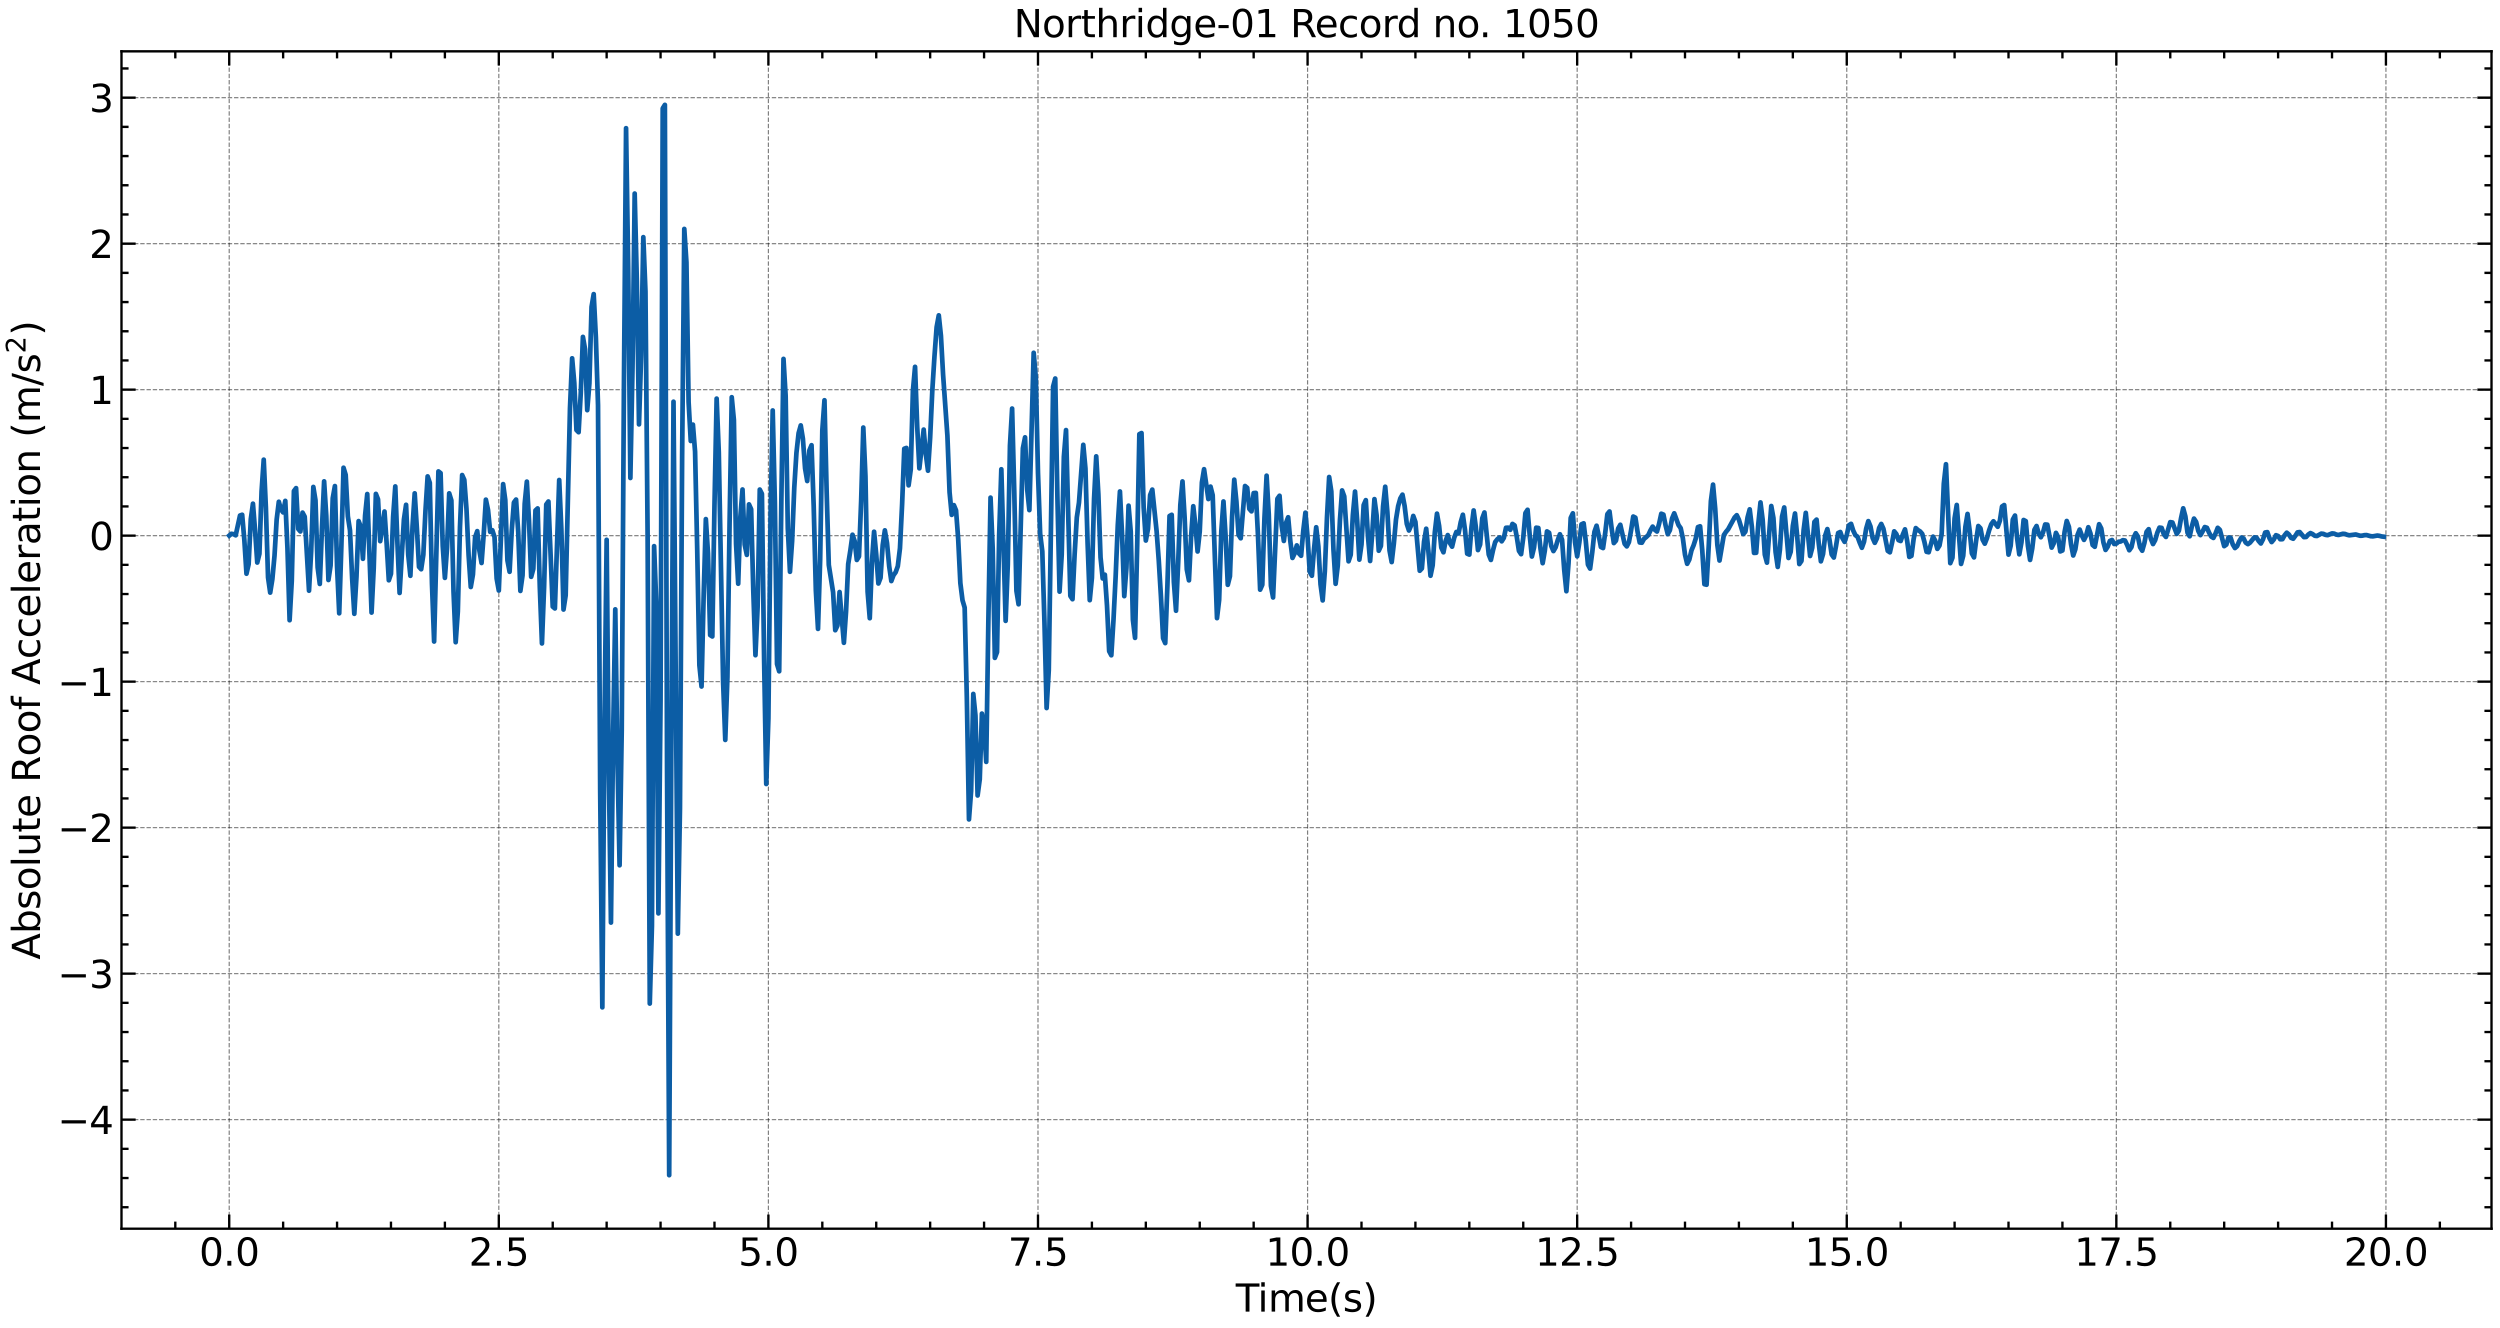<?xml version="1.0" encoding="utf-8" standalone="no"?>
<!DOCTYPE svg PUBLIC "-//W3C//DTD SVG 1.1//EN"
  "http://www.w3.org/Graphics/SVG/1.1/DTD/svg11.dtd">
<svg xmlns:xlink="http://www.w3.org/1999/xlink" width="1059.487pt" height="562.788pt" viewBox="0 0 1059.487 562.788" xmlns="http://www.w3.org/2000/svg" version="1.1">
 <defs>
  <style type="text/css">*{stroke-linejoin: round; stroke-linecap: butt}</style>
 </defs>
 <g id="figure_1">
  <g id="patch_1">
   <path d="M 0 562.788 
L 1059.487 562.788 
L 1059.487 0 
L 0 0 
z
" style="fill: #ffffff"/>
  </g>
  <g id="axes_1">
   <g id="patch_2">
    <path d="M 51.487 520.717 
L 1055.888 520.717 
L 1055.888 21.758 
L 51.487 21.758 
z
" style="fill: #ffffff"/>
   </g>
   <g id="matplotlib.axis_1">
    <g id="xtick_1">
     <g id="line2d_1">
      <path d="M 97.142 520.717 
L 97.142 21.758 
" clip-path="url(#p611f02f253)" style="fill: none; stroke-dasharray: 1.85,0.8; stroke-dashoffset: 0; stroke: #000000; stroke-opacity: 0.5; stroke-width: 0.5"/>
     </g>
     <g id="line2d_2">
      <defs>
       <path id="m7d2ae5270c" d="M 0 0 
L 0 -6 
" style="stroke: #000000"/>
      </defs>
      <g>
       <use xlink:href="#m7d2ae5270c" x="97.142" y="520.717" style="stroke: #000000"/>
      </g>
     </g>
     <g id="line2d_3">
      <defs>
       <path id="m8d50cc6386" d="M 0 0 
L 0 6 
" style="stroke: #000000"/>
      </defs>
      <g>
       <use xlink:href="#m8d50cc6386" x="97.142" y="21.758" style="stroke: #000000"/>
      </g>
     </g>
     <g id="text_1">
      <!-- 0.0 -->
      <g transform="translate(84.42 536.375) scale(0.16 -0.16)">
       <defs>
        <path id="DejaVuSans-30" d="M 2034 4250 
Q 1547 4250 1301 3770 
Q 1056 3291 1056 2328 
Q 1056 1369 1301 889 
Q 1547 409 2034 409 
Q 2525 409 2770 889 
Q 3016 1369 3016 2328 
Q 3016 3291 2770 3770 
Q 2525 4250 2034 4250 
z
M 2034 4750 
Q 2819 4750 3233 4129 
Q 3647 3509 3647 2328 
Q 3647 1150 3233 529 
Q 2819 -91 2034 -91 
Q 1250 -91 836 529 
Q 422 1150 422 2328 
Q 422 3509 836 4129 
Q 1250 4750 2034 4750 
z
" transform="scale(0.016)"/>
        <path id="DejaVuSans-2e" d="M 684 794 
L 1344 794 
L 1344 0 
L 684 0 
L 684 794 
z
" transform="scale(0.016)"/>
       </defs>
       <use xlink:href="#DejaVuSans-30"/>
       <use xlink:href="#DejaVuSans-2e" x="63.623"/>
       <use xlink:href="#DejaVuSans-30" x="95.41"/>
      </g>
     </g>
    </g>
    <g id="xtick_2">
     <g id="line2d_4">
      <path d="M 211.393 520.717 
L 211.393 21.758 
" clip-path="url(#p611f02f253)" style="fill: none; stroke-dasharray: 1.85,0.8; stroke-dashoffset: 0; stroke: #000000; stroke-opacity: 0.5; stroke-width: 0.5"/>
     </g>
     <g id="line2d_5">
      <g>
       <use xlink:href="#m7d2ae5270c" x="211.393" y="520.717" style="stroke: #000000"/>
      </g>
     </g>
     <g id="line2d_6">
      <g>
       <use xlink:href="#m8d50cc6386" x="211.393" y="21.758" style="stroke: #000000"/>
      </g>
     </g>
     <g id="text_2">
      <!-- 2.5 -->
      <g transform="translate(198.67 536.375) scale(0.16 -0.16)">
       <defs>
        <path id="DejaVuSans-32" d="M 1228 531 
L 3431 531 
L 3431 0 
L 469 0 
L 469 531 
Q 828 903 1448 1529 
Q 2069 2156 2228 2338 
Q 2531 2678 2651 2914 
Q 2772 3150 2772 3378 
Q 2772 3750 2511 3984 
Q 2250 4219 1831 4219 
Q 1534 4219 1204 4116 
Q 875 4013 500 3803 
L 500 4441 
Q 881 4594 1212 4672 
Q 1544 4750 1819 4750 
Q 2544 4750 2975 4387 
Q 3406 4025 3406 3419 
Q 3406 3131 3298 2873 
Q 3191 2616 2906 2266 
Q 2828 2175 2409 1742 
Q 1991 1309 1228 531 
z
" transform="scale(0.016)"/>
        <path id="DejaVuSans-35" d="M 691 4666 
L 3169 4666 
L 3169 4134 
L 1269 4134 
L 1269 2991 
Q 1406 3038 1543 3061 
Q 1681 3084 1819 3084 
Q 2600 3084 3056 2656 
Q 3513 2228 3513 1497 
Q 3513 744 3044 326 
Q 2575 -91 1722 -91 
Q 1428 -91 1123 -41 
Q 819 9 494 109 
L 494 744 
Q 775 591 1075 516 
Q 1375 441 1709 441 
Q 2250 441 2565 725 
Q 2881 1009 2881 1497 
Q 2881 1984 2565 2268 
Q 2250 2553 1709 2553 
Q 1456 2553 1204 2497 
Q 953 2441 691 2322 
L 691 4666 
z
" transform="scale(0.016)"/>
       </defs>
       <use xlink:href="#DejaVuSans-32"/>
       <use xlink:href="#DejaVuSans-2e" x="63.623"/>
       <use xlink:href="#DejaVuSans-35" x="95.41"/>
      </g>
     </g>
    </g>
    <g id="xtick_3">
     <g id="line2d_7">
      <path d="M 325.643 520.717 
L 325.643 21.758 
" clip-path="url(#p611f02f253)" style="fill: none; stroke-dasharray: 1.85,0.8; stroke-dashoffset: 0; stroke: #000000; stroke-opacity: 0.5; stroke-width: 0.5"/>
     </g>
     <g id="line2d_8">
      <g>
       <use xlink:href="#m7d2ae5270c" x="325.643" y="520.717" style="stroke: #000000"/>
      </g>
     </g>
     <g id="line2d_9">
      <g>
       <use xlink:href="#m8d50cc6386" x="325.643" y="21.758" style="stroke: #000000"/>
      </g>
     </g>
     <g id="text_3">
      <!-- 5.0 -->
      <g transform="translate(312.921 536.375) scale(0.16 -0.16)">
       <use xlink:href="#DejaVuSans-35"/>
       <use xlink:href="#DejaVuSans-2e" x="63.623"/>
       <use xlink:href="#DejaVuSans-30" x="95.41"/>
      </g>
     </g>
    </g>
    <g id="xtick_4">
     <g id="line2d_10">
      <path d="M 439.894 520.717 
L 439.894 21.758 
" clip-path="url(#p611f02f253)" style="fill: none; stroke-dasharray: 1.85,0.8; stroke-dashoffset: 0; stroke: #000000; stroke-opacity: 0.5; stroke-width: 0.5"/>
     </g>
     <g id="line2d_11">
      <g>
       <use xlink:href="#m7d2ae5270c" x="439.894" y="520.717" style="stroke: #000000"/>
      </g>
     </g>
     <g id="line2d_12">
      <g>
       <use xlink:href="#m8d50cc6386" x="439.894" y="21.758" style="stroke: #000000"/>
      </g>
     </g>
     <g id="text_4">
      <!-- 7.5 -->
      <g transform="translate(427.171 536.375) scale(0.16 -0.16)">
       <defs>
        <path id="DejaVuSans-37" d="M 525 4666 
L 3525 4666 
L 3525 4397 
L 1831 0 
L 1172 0 
L 2766 4134 
L 525 4134 
L 525 4666 
z
" transform="scale(0.016)"/>
       </defs>
       <use xlink:href="#DejaVuSans-37"/>
       <use xlink:href="#DejaVuSans-2e" x="63.623"/>
       <use xlink:href="#DejaVuSans-35" x="95.41"/>
      </g>
     </g>
    </g>
    <g id="xtick_5">
     <g id="line2d_13">
      <path d="M 554.145 520.717 
L 554.145 21.758 
" clip-path="url(#p611f02f253)" style="fill: none; stroke-dasharray: 1.85,0.8; stroke-dashoffset: 0; stroke: #000000; stroke-opacity: 0.5; stroke-width: 0.5"/>
     </g>
     <g id="line2d_14">
      <g>
       <use xlink:href="#m7d2ae5270c" x="554.145" y="520.717" style="stroke: #000000"/>
      </g>
     </g>
     <g id="line2d_15">
      <g>
       <use xlink:href="#m8d50cc6386" x="554.145" y="21.758" style="stroke: #000000"/>
      </g>
     </g>
     <g id="text_5">
      <!-- 10.0 -->
      <g transform="translate(536.332 536.375) scale(0.16 -0.16)">
       <defs>
        <path id="DejaVuSans-31" d="M 794 531 
L 1825 531 
L 1825 4091 
L 703 3866 
L 703 4441 
L 1819 4666 
L 2450 4666 
L 2450 531 
L 3481 531 
L 3481 0 
L 794 0 
L 794 531 
z
" transform="scale(0.016)"/>
       </defs>
       <use xlink:href="#DejaVuSans-31"/>
       <use xlink:href="#DejaVuSans-30" x="63.623"/>
       <use xlink:href="#DejaVuSans-2e" x="127.246"/>
       <use xlink:href="#DejaVuSans-30" x="159.033"/>
      </g>
     </g>
    </g>
    <g id="xtick_6">
     <g id="line2d_16">
      <path d="M 668.395 520.717 
L 668.395 21.758 
" clip-path="url(#p611f02f253)" style="fill: none; stroke-dasharray: 1.85,0.8; stroke-dashoffset: 0; stroke: #000000; stroke-opacity: 0.5; stroke-width: 0.5"/>
     </g>
     <g id="line2d_17">
      <g>
       <use xlink:href="#m7d2ae5270c" x="668.395" y="520.717" style="stroke: #000000"/>
      </g>
     </g>
     <g id="line2d_18">
      <g>
       <use xlink:href="#m8d50cc6386" x="668.395" y="21.758" style="stroke: #000000"/>
      </g>
     </g>
     <g id="text_6">
      <!-- 12.5 -->
      <g transform="translate(650.583 536.375) scale(0.16 -0.16)">
       <use xlink:href="#DejaVuSans-31"/>
       <use xlink:href="#DejaVuSans-32" x="63.623"/>
       <use xlink:href="#DejaVuSans-2e" x="127.246"/>
       <use xlink:href="#DejaVuSans-35" x="159.033"/>
      </g>
     </g>
    </g>
    <g id="xtick_7">
     <g id="line2d_19">
      <path d="M 782.646 520.717 
L 782.646 21.758 
" clip-path="url(#p611f02f253)" style="fill: none; stroke-dasharray: 1.85,0.8; stroke-dashoffset: 0; stroke: #000000; stroke-opacity: 0.5; stroke-width: 0.5"/>
     </g>
     <g id="line2d_20">
      <g>
       <use xlink:href="#m7d2ae5270c" x="782.646" y="520.717" style="stroke: #000000"/>
      </g>
     </g>
     <g id="line2d_21">
      <g>
       <use xlink:href="#m8d50cc6386" x="782.646" y="21.758" style="stroke: #000000"/>
      </g>
     </g>
     <g id="text_7">
      <!-- 15.0 -->
      <g transform="translate(764.833 536.375) scale(0.16 -0.16)">
       <use xlink:href="#DejaVuSans-31"/>
       <use xlink:href="#DejaVuSans-35" x="63.623"/>
       <use xlink:href="#DejaVuSans-2e" x="127.246"/>
       <use xlink:href="#DejaVuSans-30" x="159.033"/>
      </g>
     </g>
    </g>
    <g id="xtick_8">
     <g id="line2d_22">
      <path d="M 896.896 520.717 
L 896.896 21.758 
" clip-path="url(#p611f02f253)" style="fill: none; stroke-dasharray: 1.85,0.8; stroke-dashoffset: 0; stroke: #000000; stroke-opacity: 0.5; stroke-width: 0.5"/>
     </g>
     <g id="line2d_23">
      <g>
       <use xlink:href="#m7d2ae5270c" x="896.896" y="520.717" style="stroke: #000000"/>
      </g>
     </g>
     <g id="line2d_24">
      <g>
       <use xlink:href="#m8d50cc6386" x="896.896" y="21.758" style="stroke: #000000"/>
      </g>
     </g>
     <g id="text_8">
      <!-- 17.5 -->
      <g transform="translate(879.084 536.375) scale(0.16 -0.16)">
       <use xlink:href="#DejaVuSans-31"/>
       <use xlink:href="#DejaVuSans-37" x="63.623"/>
       <use xlink:href="#DejaVuSans-2e" x="127.246"/>
       <use xlink:href="#DejaVuSans-35" x="159.033"/>
      </g>
     </g>
    </g>
    <g id="xtick_9">
     <g id="line2d_25">
      <path d="M 1011.147 520.717 
L 1011.147 21.758 
" clip-path="url(#p611f02f253)" style="fill: none; stroke-dasharray: 1.85,0.8; stroke-dashoffset: 0; stroke: #000000; stroke-opacity: 0.5; stroke-width: 0.5"/>
     </g>
     <g id="line2d_26">
      <g>
       <use xlink:href="#m7d2ae5270c" x="1011.147" y="520.717" style="stroke: #000000"/>
      </g>
     </g>
     <g id="line2d_27">
      <g>
       <use xlink:href="#m8d50cc6386" x="1011.147" y="21.758" style="stroke: #000000"/>
      </g>
     </g>
     <g id="text_9">
      <!-- 20.0 -->
      <g transform="translate(993.334 536.375) scale(0.16 -0.16)">
       <use xlink:href="#DejaVuSans-32"/>
       <use xlink:href="#DejaVuSans-30" x="63.623"/>
       <use xlink:href="#DejaVuSans-2e" x="127.246"/>
       <use xlink:href="#DejaVuSans-30" x="159.033"/>
      </g>
     </g>
    </g>
    <g id="xtick_10">
     <g id="line2d_28">
      <defs>
       <path id="mfcc3ca0bec" d="M 0 0 
L 0 -3 
" style="stroke: #000000"/>
      </defs>
      <g>
       <use xlink:href="#mfcc3ca0bec" x="74.292" y="520.717" style="stroke: #000000"/>
      </g>
     </g>
     <g id="line2d_29">
      <defs>
       <path id="m2526137897" d="M 0 0 
L 0 3 
" style="stroke: #000000"/>
      </defs>
      <g>
       <use xlink:href="#m2526137897" x="74.292" y="21.758" style="stroke: #000000"/>
      </g>
     </g>
    </g>
    <g id="xtick_11">
     <g id="line2d_30">
      <g>
       <use xlink:href="#mfcc3ca0bec" x="119.992" y="520.717" style="stroke: #000000"/>
      </g>
     </g>
     <g id="line2d_31">
      <g>
       <use xlink:href="#m2526137897" x="119.992" y="21.758" style="stroke: #000000"/>
      </g>
     </g>
    </g>
    <g id="xtick_12">
     <g id="line2d_32">
      <g>
       <use xlink:href="#mfcc3ca0bec" x="142.842" y="520.717" style="stroke: #000000"/>
      </g>
     </g>
     <g id="line2d_33">
      <g>
       <use xlink:href="#m2526137897" x="142.842" y="21.758" style="stroke: #000000"/>
      </g>
     </g>
    </g>
    <g id="xtick_13">
     <g id="line2d_34">
      <g>
       <use xlink:href="#mfcc3ca0bec" x="165.692" y="520.717" style="stroke: #000000"/>
      </g>
     </g>
     <g id="line2d_35">
      <g>
       <use xlink:href="#m2526137897" x="165.692" y="21.758" style="stroke: #000000"/>
      </g>
     </g>
    </g>
    <g id="xtick_14">
     <g id="line2d_36">
      <g>
       <use xlink:href="#mfcc3ca0bec" x="188.543" y="520.717" style="stroke: #000000"/>
      </g>
     </g>
     <g id="line2d_37">
      <g>
       <use xlink:href="#m2526137897" x="188.543" y="21.758" style="stroke: #000000"/>
      </g>
     </g>
    </g>
    <g id="xtick_15">
     <g id="line2d_38">
      <g>
       <use xlink:href="#mfcc3ca0bec" x="234.243" y="520.717" style="stroke: #000000"/>
      </g>
     </g>
     <g id="line2d_39">
      <g>
       <use xlink:href="#m2526137897" x="234.243" y="21.758" style="stroke: #000000"/>
      </g>
     </g>
    </g>
    <g id="xtick_16">
     <g id="line2d_40">
      <g>
       <use xlink:href="#mfcc3ca0bec" x="257.093" y="520.717" style="stroke: #000000"/>
      </g>
     </g>
     <g id="line2d_41">
      <g>
       <use xlink:href="#m2526137897" x="257.093" y="21.758" style="stroke: #000000"/>
      </g>
     </g>
    </g>
    <g id="xtick_17">
     <g id="line2d_42">
      <g>
       <use xlink:href="#mfcc3ca0bec" x="279.943" y="520.717" style="stroke: #000000"/>
      </g>
     </g>
     <g id="line2d_43">
      <g>
       <use xlink:href="#m2526137897" x="279.943" y="21.758" style="stroke: #000000"/>
      </g>
     </g>
    </g>
    <g id="xtick_18">
     <g id="line2d_44">
      <g>
       <use xlink:href="#mfcc3ca0bec" x="302.793" y="520.717" style="stroke: #000000"/>
      </g>
     </g>
     <g id="line2d_45">
      <g>
       <use xlink:href="#m2526137897" x="302.793" y="21.758" style="stroke: #000000"/>
      </g>
     </g>
    </g>
    <g id="xtick_19">
     <g id="line2d_46">
      <g>
       <use xlink:href="#mfcc3ca0bec" x="348.493" y="520.717" style="stroke: #000000"/>
      </g>
     </g>
     <g id="line2d_47">
      <g>
       <use xlink:href="#m2526137897" x="348.493" y="21.758" style="stroke: #000000"/>
      </g>
     </g>
    </g>
    <g id="xtick_20">
     <g id="line2d_48">
      <g>
       <use xlink:href="#mfcc3ca0bec" x="371.344" y="520.717" style="stroke: #000000"/>
      </g>
     </g>
     <g id="line2d_49">
      <g>
       <use xlink:href="#m2526137897" x="371.344" y="21.758" style="stroke: #000000"/>
      </g>
     </g>
    </g>
    <g id="xtick_21">
     <g id="line2d_50">
      <g>
       <use xlink:href="#mfcc3ca0bec" x="394.194" y="520.717" style="stroke: #000000"/>
      </g>
     </g>
     <g id="line2d_51">
      <g>
       <use xlink:href="#m2526137897" x="394.194" y="21.758" style="stroke: #000000"/>
      </g>
     </g>
    </g>
    <g id="xtick_22">
     <g id="line2d_52">
      <g>
       <use xlink:href="#mfcc3ca0bec" x="417.044" y="520.717" style="stroke: #000000"/>
      </g>
     </g>
     <g id="line2d_53">
      <g>
       <use xlink:href="#m2526137897" x="417.044" y="21.758" style="stroke: #000000"/>
      </g>
     </g>
    </g>
    <g id="xtick_23">
     <g id="line2d_54">
      <g>
       <use xlink:href="#mfcc3ca0bec" x="462.744" y="520.717" style="stroke: #000000"/>
      </g>
     </g>
     <g id="line2d_55">
      <g>
       <use xlink:href="#m2526137897" x="462.744" y="21.758" style="stroke: #000000"/>
      </g>
     </g>
    </g>
    <g id="xtick_24">
     <g id="line2d_56">
      <g>
       <use xlink:href="#mfcc3ca0bec" x="485.594" y="520.717" style="stroke: #000000"/>
      </g>
     </g>
     <g id="line2d_57">
      <g>
       <use xlink:href="#m2526137897" x="485.594" y="21.758" style="stroke: #000000"/>
      </g>
     </g>
    </g>
    <g id="xtick_25">
     <g id="line2d_58">
      <g>
       <use xlink:href="#mfcc3ca0bec" x="508.444" y="520.717" style="stroke: #000000"/>
      </g>
     </g>
     <g id="line2d_59">
      <g>
       <use xlink:href="#m2526137897" x="508.444" y="21.758" style="stroke: #000000"/>
      </g>
     </g>
    </g>
    <g id="xtick_26">
     <g id="line2d_60">
      <g>
       <use xlink:href="#mfcc3ca0bec" x="531.294" y="520.717" style="stroke: #000000"/>
      </g>
     </g>
     <g id="line2d_61">
      <g>
       <use xlink:href="#m2526137897" x="531.294" y="21.758" style="stroke: #000000"/>
      </g>
     </g>
    </g>
    <g id="xtick_27">
     <g id="line2d_62">
      <g>
       <use xlink:href="#mfcc3ca0bec" x="576.995" y="520.717" style="stroke: #000000"/>
      </g>
     </g>
     <g id="line2d_63">
      <g>
       <use xlink:href="#m2526137897" x="576.995" y="21.758" style="stroke: #000000"/>
      </g>
     </g>
    </g>
    <g id="xtick_28">
     <g id="line2d_64">
      <g>
       <use xlink:href="#mfcc3ca0bec" x="599.845" y="520.717" style="stroke: #000000"/>
      </g>
     </g>
     <g id="line2d_65">
      <g>
       <use xlink:href="#m2526137897" x="599.845" y="21.758" style="stroke: #000000"/>
      </g>
     </g>
    </g>
    <g id="xtick_29">
     <g id="line2d_66">
      <g>
       <use xlink:href="#mfcc3ca0bec" x="622.695" y="520.717" style="stroke: #000000"/>
      </g>
     </g>
     <g id="line2d_67">
      <g>
       <use xlink:href="#m2526137897" x="622.695" y="21.758" style="stroke: #000000"/>
      </g>
     </g>
    </g>
    <g id="xtick_30">
     <g id="line2d_68">
      <g>
       <use xlink:href="#mfcc3ca0bec" x="645.545" y="520.717" style="stroke: #000000"/>
      </g>
     </g>
     <g id="line2d_69">
      <g>
       <use xlink:href="#m2526137897" x="645.545" y="21.758" style="stroke: #000000"/>
      </g>
     </g>
    </g>
    <g id="xtick_31">
     <g id="line2d_70">
      <g>
       <use xlink:href="#mfcc3ca0bec" x="691.245" y="520.717" style="stroke: #000000"/>
      </g>
     </g>
     <g id="line2d_71">
      <g>
       <use xlink:href="#m2526137897" x="691.245" y="21.758" style="stroke: #000000"/>
      </g>
     </g>
    </g>
    <g id="xtick_32">
     <g id="line2d_72">
      <g>
       <use xlink:href="#mfcc3ca0bec" x="714.095" y="520.717" style="stroke: #000000"/>
      </g>
     </g>
     <g id="line2d_73">
      <g>
       <use xlink:href="#m2526137897" x="714.095" y="21.758" style="stroke: #000000"/>
      </g>
     </g>
    </g>
    <g id="xtick_33">
     <g id="line2d_74">
      <g>
       <use xlink:href="#mfcc3ca0bec" x="736.945" y="520.717" style="stroke: #000000"/>
      </g>
     </g>
     <g id="line2d_75">
      <g>
       <use xlink:href="#m2526137897" x="736.945" y="21.758" style="stroke: #000000"/>
      </g>
     </g>
    </g>
    <g id="xtick_34">
     <g id="line2d_76">
      <g>
       <use xlink:href="#mfcc3ca0bec" x="759.796" y="520.717" style="stroke: #000000"/>
      </g>
     </g>
     <g id="line2d_77">
      <g>
       <use xlink:href="#m2526137897" x="759.796" y="21.758" style="stroke: #000000"/>
      </g>
     </g>
    </g>
    <g id="xtick_35">
     <g id="line2d_78">
      <g>
       <use xlink:href="#mfcc3ca0bec" x="805.496" y="520.717" style="stroke: #000000"/>
      </g>
     </g>
     <g id="line2d_79">
      <g>
       <use xlink:href="#m2526137897" x="805.496" y="21.758" style="stroke: #000000"/>
      </g>
     </g>
    </g>
    <g id="xtick_36">
     <g id="line2d_80">
      <g>
       <use xlink:href="#mfcc3ca0bec" x="828.346" y="520.717" style="stroke: #000000"/>
      </g>
     </g>
     <g id="line2d_81">
      <g>
       <use xlink:href="#m2526137897" x="828.346" y="21.758" style="stroke: #000000"/>
      </g>
     </g>
    </g>
    <g id="xtick_37">
     <g id="line2d_82">
      <g>
       <use xlink:href="#mfcc3ca0bec" x="851.196" y="520.717" style="stroke: #000000"/>
      </g>
     </g>
     <g id="line2d_83">
      <g>
       <use xlink:href="#m2526137897" x="851.196" y="21.758" style="stroke: #000000"/>
      </g>
     </g>
    </g>
    <g id="xtick_38">
     <g id="line2d_84">
      <g>
       <use xlink:href="#mfcc3ca0bec" x="874.046" y="520.717" style="stroke: #000000"/>
      </g>
     </g>
     <g id="line2d_85">
      <g>
       <use xlink:href="#m2526137897" x="874.046" y="21.758" style="stroke: #000000"/>
      </g>
     </g>
    </g>
    <g id="xtick_39">
     <g id="line2d_86">
      <g>
       <use xlink:href="#mfcc3ca0bec" x="919.746" y="520.717" style="stroke: #000000"/>
      </g>
     </g>
     <g id="line2d_87">
      <g>
       <use xlink:href="#m2526137897" x="919.746" y="21.758" style="stroke: #000000"/>
      </g>
     </g>
    </g>
    <g id="xtick_40">
     <g id="line2d_88">
      <g>
       <use xlink:href="#mfcc3ca0bec" x="942.597" y="520.717" style="stroke: #000000"/>
      </g>
     </g>
     <g id="line2d_89">
      <g>
       <use xlink:href="#m2526137897" x="942.597" y="21.758" style="stroke: #000000"/>
      </g>
     </g>
    </g>
    <g id="xtick_41">
     <g id="line2d_90">
      <g>
       <use xlink:href="#mfcc3ca0bec" x="965.447" y="520.717" style="stroke: #000000"/>
      </g>
     </g>
     <g id="line2d_91">
      <g>
       <use xlink:href="#m2526137897" x="965.447" y="21.758" style="stroke: #000000"/>
      </g>
     </g>
    </g>
    <g id="xtick_42">
     <g id="line2d_92">
      <g>
       <use xlink:href="#mfcc3ca0bec" x="988.297" y="520.717" style="stroke: #000000"/>
      </g>
     </g>
     <g id="line2d_93">
      <g>
       <use xlink:href="#m2526137897" x="988.297" y="21.758" style="stroke: #000000"/>
      </g>
     </g>
    </g>
    <g id="xtick_43">
     <g id="line2d_94">
      <g>
       <use xlink:href="#mfcc3ca0bec" x="1033.997" y="520.717" style="stroke: #000000"/>
      </g>
     </g>
     <g id="line2d_95">
      <g>
       <use xlink:href="#m2526137897" x="1033.997" y="21.758" style="stroke: #000000"/>
      </g>
     </g>
    </g>
    <g id="text_10">
     <!-- Time(s) -->
     <g transform="translate(523.704 555.86) scale(0.16 -0.16)">
      <defs>
       <path id="DejaVuSans-54" d="M -19 4666 
L 3928 4666 
L 3928 4134 
L 2272 4134 
L 2272 0 
L 1638 0 
L 1638 4134 
L -19 4134 
L -19 4666 
z
" transform="scale(0.016)"/>
       <path id="DejaVuSans-69" d="M 603 3500 
L 1178 3500 
L 1178 0 
L 603 0 
L 603 3500 
z
M 603 4863 
L 1178 4863 
L 1178 4134 
L 603 4134 
L 603 4863 
z
" transform="scale(0.016)"/>
       <path id="DejaVuSans-6d" d="M 3328 2828 
Q 3544 3216 3844 3400 
Q 4144 3584 4550 3584 
Q 5097 3584 5394 3201 
Q 5691 2819 5691 2113 
L 5691 0 
L 5113 0 
L 5113 2094 
Q 5113 2597 4934 2840 
Q 4756 3084 4391 3084 
Q 3944 3084 3684 2787 
Q 3425 2491 3425 1978 
L 3425 0 
L 2847 0 
L 2847 2094 
Q 2847 2600 2669 2842 
Q 2491 3084 2119 3084 
Q 1678 3084 1418 2786 
Q 1159 2488 1159 1978 
L 1159 0 
L 581 0 
L 581 3500 
L 1159 3500 
L 1159 2956 
Q 1356 3278 1631 3431 
Q 1906 3584 2284 3584 
Q 2666 3584 2933 3390 
Q 3200 3197 3328 2828 
z
" transform="scale(0.016)"/>
       <path id="DejaVuSans-65" d="M 3597 1894 
L 3597 1613 
L 953 1613 
Q 991 1019 1311 708 
Q 1631 397 2203 397 
Q 2534 397 2845 478 
Q 3156 559 3463 722 
L 3463 178 
Q 3153 47 2828 -22 
Q 2503 -91 2169 -91 
Q 1331 -91 842 396 
Q 353 884 353 1716 
Q 353 2575 817 3079 
Q 1281 3584 2069 3584 
Q 2775 3584 3186 3129 
Q 3597 2675 3597 1894 
z
M 3022 2063 
Q 3016 2534 2758 2815 
Q 2500 3097 2075 3097 
Q 1594 3097 1305 2825 
Q 1016 2553 972 2059 
L 3022 2063 
z
" transform="scale(0.016)"/>
       <path id="DejaVuSans-28" d="M 1984 4856 
Q 1566 4138 1362 3434 
Q 1159 2731 1159 2009 
Q 1159 1288 1364 580 
Q 1569 -128 1984 -844 
L 1484 -844 
Q 1016 -109 783 600 
Q 550 1309 550 2009 
Q 550 2706 781 3412 
Q 1013 4119 1484 4856 
L 1984 4856 
z
" transform="scale(0.016)"/>
       <path id="DejaVuSans-73" d="M 2834 3397 
L 2834 2853 
Q 2591 2978 2328 3040 
Q 2066 3103 1784 3103 
Q 1356 3103 1142 2972 
Q 928 2841 928 2578 
Q 928 2378 1081 2264 
Q 1234 2150 1697 2047 
L 1894 2003 
Q 2506 1872 2764 1633 
Q 3022 1394 3022 966 
Q 3022 478 2636 193 
Q 2250 -91 1575 -91 
Q 1294 -91 989 -36 
Q 684 19 347 128 
L 347 722 
Q 666 556 975 473 
Q 1284 391 1588 391 
Q 1994 391 2212 530 
Q 2431 669 2431 922 
Q 2431 1156 2273 1281 
Q 2116 1406 1581 1522 
L 1381 1569 
Q 847 1681 609 1914 
Q 372 2147 372 2553 
Q 372 3047 722 3315 
Q 1072 3584 1716 3584 
Q 2034 3584 2315 3537 
Q 2597 3491 2834 3397 
z
" transform="scale(0.016)"/>
       <path id="DejaVuSans-29" d="M 513 4856 
L 1013 4856 
Q 1481 4119 1714 3412 
Q 1947 2706 1947 2009 
Q 1947 1309 1714 600 
Q 1481 -109 1013 -844 
L 513 -844 
Q 928 -128 1133 580 
Q 1338 1288 1338 2009 
Q 1338 2731 1133 3434 
Q 928 4138 513 4856 
z
" transform="scale(0.016)"/>
      </defs>
      <use xlink:href="#DejaVuSans-54"/>
      <use xlink:href="#DejaVuSans-69" x="57.959"/>
      <use xlink:href="#DejaVuSans-6d" x="85.742"/>
      <use xlink:href="#DejaVuSans-65" x="183.154"/>
      <use xlink:href="#DejaVuSans-28" x="244.678"/>
      <use xlink:href="#DejaVuSans-73" x="283.691"/>
      <use xlink:href="#DejaVuSans-29" x="335.791"/>
     </g>
    </g>
   </g>
   <g id="matplotlib.axis_2">
    <g id="ytick_1">
     <g id="line2d_96">
      <path d="M 51.487 474.491 
L 1055.888 474.491 
" clip-path="url(#p611f02f253)" style="fill: none; stroke-dasharray: 1.85,0.8; stroke-dashoffset: 0; stroke: #000000; stroke-opacity: 0.5; stroke-width: 0.5"/>
     </g>
     <g id="line2d_97">
      <defs>
       <path id="m36c6ae684d" d="M 0 0 
L 6 0 
" style="stroke: #000000"/>
      </defs>
      <g>
       <use xlink:href="#m36c6ae684d" x="51.487" y="474.491" style="stroke: #000000"/>
      </g>
     </g>
     <g id="line2d_98">
      <defs>
       <path id="m7cb408f18c" d="M 0 0 
L -6 0 
" style="stroke: #000000"/>
      </defs>
      <g>
       <use xlink:href="#m7cb408f18c" x="1055.888" y="474.491" style="stroke: #000000"/>
      </g>
     </g>
     <g id="text_11">
      <!-- −4 -->
      <g transform="translate(24.4 480.57) scale(0.16 -0.16)">
       <defs>
        <path id="DejaVuSans-2212" d="M 678 2272 
L 4684 2272 
L 4684 1741 
L 678 1741 
L 678 2272 
z
" transform="scale(0.016)"/>
        <path id="DejaVuSans-34" d="M 2419 4116 
L 825 1625 
L 2419 1625 
L 2419 4116 
z
M 2253 4666 
L 3047 4666 
L 3047 1625 
L 3713 1625 
L 3713 1100 
L 3047 1100 
L 3047 0 
L 2419 0 
L 2419 1100 
L 313 1100 
L 313 1709 
L 2253 4666 
z
" transform="scale(0.016)"/>
       </defs>
       <use xlink:href="#DejaVuSans-2212"/>
       <use xlink:href="#DejaVuSans-34" x="83.789"/>
      </g>
     </g>
    </g>
    <g id="ytick_2">
     <g id="line2d_99">
      <path d="M 51.487 412.619 
L 1055.888 412.619 
" clip-path="url(#p611f02f253)" style="fill: none; stroke-dasharray: 1.85,0.8; stroke-dashoffset: 0; stroke: #000000; stroke-opacity: 0.5; stroke-width: 0.5"/>
     </g>
     <g id="line2d_100">
      <g>
       <use xlink:href="#m36c6ae684d" x="51.487" y="412.619" style="stroke: #000000"/>
      </g>
     </g>
     <g id="line2d_101">
      <g>
       <use xlink:href="#m7cb408f18c" x="1055.888" y="412.619" style="stroke: #000000"/>
      </g>
     </g>
     <g id="text_12">
      <!-- −3 -->
      <g transform="translate(24.4 418.698) scale(0.16 -0.16)">
       <defs>
        <path id="DejaVuSans-33" d="M 2597 2516 
Q 3050 2419 3304 2112 
Q 3559 1806 3559 1356 
Q 3559 666 3084 287 
Q 2609 -91 1734 -91 
Q 1441 -91 1130 -33 
Q 819 25 488 141 
L 488 750 
Q 750 597 1062 519 
Q 1375 441 1716 441 
Q 2309 441 2620 675 
Q 2931 909 2931 1356 
Q 2931 1769 2642 2001 
Q 2353 2234 1838 2234 
L 1294 2234 
L 1294 2753 
L 1863 2753 
Q 2328 2753 2575 2939 
Q 2822 3125 2822 3475 
Q 2822 3834 2567 4026 
Q 2313 4219 1838 4219 
Q 1578 4219 1281 4162 
Q 984 4106 628 3988 
L 628 4550 
Q 988 4650 1302 4700 
Q 1616 4750 1894 4750 
Q 2613 4750 3031 4423 
Q 3450 4097 3450 3541 
Q 3450 3153 3228 2886 
Q 3006 2619 2597 2516 
z
" transform="scale(0.016)"/>
       </defs>
       <use xlink:href="#DejaVuSans-2212"/>
       <use xlink:href="#DejaVuSans-33" x="83.789"/>
      </g>
     </g>
    </g>
    <g id="ytick_3">
     <g id="line2d_102">
      <path d="M 51.487 350.748 
L 1055.888 350.748 
" clip-path="url(#p611f02f253)" style="fill: none; stroke-dasharray: 1.85,0.8; stroke-dashoffset: 0; stroke: #000000; stroke-opacity: 0.5; stroke-width: 0.5"/>
     </g>
     <g id="line2d_103">
      <g>
       <use xlink:href="#m36c6ae684d" x="51.487" y="350.748" style="stroke: #000000"/>
      </g>
     </g>
     <g id="line2d_104">
      <g>
       <use xlink:href="#m7cb408f18c" x="1055.888" y="350.748" style="stroke: #000000"/>
      </g>
     </g>
     <g id="text_13">
      <!-- −2 -->
      <g transform="translate(24.4 356.826) scale(0.16 -0.16)">
       <use xlink:href="#DejaVuSans-2212"/>
       <use xlink:href="#DejaVuSans-32" x="83.789"/>
      </g>
     </g>
    </g>
    <g id="ytick_4">
     <g id="line2d_105">
      <path d="M 51.487 288.876 
L 1055.888 288.876 
" clip-path="url(#p611f02f253)" style="fill: none; stroke-dasharray: 1.85,0.8; stroke-dashoffset: 0; stroke: #000000; stroke-opacity: 0.5; stroke-width: 0.5"/>
     </g>
     <g id="line2d_106">
      <g>
       <use xlink:href="#m36c6ae684d" x="51.487" y="288.876" style="stroke: #000000"/>
      </g>
     </g>
     <g id="line2d_107">
      <g>
       <use xlink:href="#m7cb408f18c" x="1055.888" y="288.876" style="stroke: #000000"/>
      </g>
     </g>
     <g id="text_14">
      <!-- −1 -->
      <g transform="translate(24.4 294.955) scale(0.16 -0.16)">
       <use xlink:href="#DejaVuSans-2212"/>
       <use xlink:href="#DejaVuSans-31" x="83.789"/>
      </g>
     </g>
    </g>
    <g id="ytick_5">
     <g id="line2d_108">
      <path d="M 51.487 227.004 
L 1055.888 227.004 
" clip-path="url(#p611f02f253)" style="fill: none; stroke-dasharray: 1.85,0.8; stroke-dashoffset: 0; stroke: #000000; stroke-opacity: 0.5; stroke-width: 0.5"/>
     </g>
     <g id="line2d_109">
      <g>
       <use xlink:href="#m36c6ae684d" x="51.487" y="227.004" style="stroke: #000000"/>
      </g>
     </g>
     <g id="line2d_110">
      <g>
       <use xlink:href="#m7cb408f18c" x="1055.888" y="227.004" style="stroke: #000000"/>
      </g>
     </g>
     <g id="text_15">
      <!-- 0 -->
      <g transform="translate(37.807 233.083) scale(0.16 -0.16)">
       <use xlink:href="#DejaVuSans-30"/>
      </g>
     </g>
    </g>
    <g id="ytick_6">
     <g id="line2d_111">
      <path d="M 51.487 165.132 
L 1055.888 165.132 
" clip-path="url(#p611f02f253)" style="fill: none; stroke-dasharray: 1.85,0.8; stroke-dashoffset: 0; stroke: #000000; stroke-opacity: 0.5; stroke-width: 0.5"/>
     </g>
     <g id="line2d_112">
      <g>
       <use xlink:href="#m36c6ae684d" x="51.487" y="165.132" style="stroke: #000000"/>
      </g>
     </g>
     <g id="line2d_113">
      <g>
       <use xlink:href="#m7cb408f18c" x="1055.888" y="165.132" style="stroke: #000000"/>
      </g>
     </g>
     <g id="text_16">
      <!-- 1 -->
      <g transform="translate(37.807 171.211) scale(0.16 -0.16)">
       <use xlink:href="#DejaVuSans-31"/>
      </g>
     </g>
    </g>
    <g id="ytick_7">
     <g id="line2d_114">
      <path d="M 51.487 103.261 
L 1055.888 103.261 
" clip-path="url(#p611f02f253)" style="fill: none; stroke-dasharray: 1.85,0.8; stroke-dashoffset: 0; stroke: #000000; stroke-opacity: 0.5; stroke-width: 0.5"/>
     </g>
     <g id="line2d_115">
      <g>
       <use xlink:href="#m36c6ae684d" x="51.487" y="103.261" style="stroke: #000000"/>
      </g>
     </g>
     <g id="line2d_116">
      <g>
       <use xlink:href="#m7cb408f18c" x="1055.888" y="103.261" style="stroke: #000000"/>
      </g>
     </g>
     <g id="text_17">
      <!-- 2 -->
      <g transform="translate(37.807 109.339) scale(0.16 -0.16)">
       <use xlink:href="#DejaVuSans-32"/>
      </g>
     </g>
    </g>
    <g id="ytick_8">
     <g id="line2d_117">
      <path d="M 51.487 41.389 
L 1055.888 41.389 
" clip-path="url(#p611f02f253)" style="fill: none; stroke-dasharray: 1.85,0.8; stroke-dashoffset: 0; stroke: #000000; stroke-opacity: 0.5; stroke-width: 0.5"/>
     </g>
     <g id="line2d_118">
      <g>
       <use xlink:href="#m36c6ae684d" x="51.487" y="41.389" style="stroke: #000000"/>
      </g>
     </g>
     <g id="line2d_119">
      <g>
       <use xlink:href="#m7cb408f18c" x="1055.888" y="41.389" style="stroke: #000000"/>
      </g>
     </g>
     <g id="text_18">
      <!-- 3 -->
      <g transform="translate(37.807 47.468) scale(0.16 -0.16)">
       <use xlink:href="#DejaVuSans-33"/>
      </g>
     </g>
    </g>
    <g id="ytick_9">
     <g id="line2d_120">
      <defs>
       <path id="m7b8373c5c6" d="M 0 0 
L 3 0 
" style="stroke: #000000"/>
      </defs>
      <g>
       <use xlink:href="#m7b8373c5c6" x="51.487" y="511.614" style="stroke: #000000"/>
      </g>
     </g>
     <g id="line2d_121">
      <defs>
       <path id="mc467488747" d="M 0 0 
L -3 0 
" style="stroke: #000000"/>
      </defs>
      <g>
       <use xlink:href="#mc467488747" x="1055.888" y="511.614" style="stroke: #000000"/>
      </g>
     </g>
    </g>
    <g id="ytick_10">
     <g id="line2d_122">
      <g>
       <use xlink:href="#m7b8373c5c6" x="51.487" y="499.24" style="stroke: #000000"/>
      </g>
     </g>
     <g id="line2d_123">
      <g>
       <use xlink:href="#mc467488747" x="1055.888" y="499.24" style="stroke: #000000"/>
      </g>
     </g>
    </g>
    <g id="ytick_11">
     <g id="line2d_124">
      <g>
       <use xlink:href="#m7b8373c5c6" x="51.487" y="486.866" style="stroke: #000000"/>
      </g>
     </g>
     <g id="line2d_125">
      <g>
       <use xlink:href="#mc467488747" x="1055.888" y="486.866" style="stroke: #000000"/>
      </g>
     </g>
    </g>
    <g id="ytick_12">
     <g id="line2d_126">
      <g>
       <use xlink:href="#m7b8373c5c6" x="51.487" y="462.117" style="stroke: #000000"/>
      </g>
     </g>
     <g id="line2d_127">
      <g>
       <use xlink:href="#mc467488747" x="1055.888" y="462.117" style="stroke: #000000"/>
      </g>
     </g>
    </g>
    <g id="ytick_13">
     <g id="line2d_128">
      <g>
       <use xlink:href="#m7b8373c5c6" x="51.487" y="449.742" style="stroke: #000000"/>
      </g>
     </g>
     <g id="line2d_129">
      <g>
       <use xlink:href="#mc467488747" x="1055.888" y="449.742" style="stroke: #000000"/>
      </g>
     </g>
    </g>
    <g id="ytick_14">
     <g id="line2d_130">
      <g>
       <use xlink:href="#m7b8373c5c6" x="51.487" y="437.368" style="stroke: #000000"/>
      </g>
     </g>
     <g id="line2d_131">
      <g>
       <use xlink:href="#mc467488747" x="1055.888" y="437.368" style="stroke: #000000"/>
      </g>
     </g>
    </g>
    <g id="ytick_15">
     <g id="line2d_132">
      <g>
       <use xlink:href="#m7b8373c5c6" x="51.487" y="424.994" style="stroke: #000000"/>
      </g>
     </g>
     <g id="line2d_133">
      <g>
       <use xlink:href="#mc467488747" x="1055.888" y="424.994" style="stroke: #000000"/>
      </g>
     </g>
    </g>
    <g id="ytick_16">
     <g id="line2d_134">
      <g>
       <use xlink:href="#m7b8373c5c6" x="51.487" y="400.245" style="stroke: #000000"/>
      </g>
     </g>
     <g id="line2d_135">
      <g>
       <use xlink:href="#mc467488747" x="1055.888" y="400.245" style="stroke: #000000"/>
      </g>
     </g>
    </g>
    <g id="ytick_17">
     <g id="line2d_136">
      <g>
       <use xlink:href="#m7b8373c5c6" x="51.487" y="387.871" style="stroke: #000000"/>
      </g>
     </g>
     <g id="line2d_137">
      <g>
       <use xlink:href="#mc467488747" x="1055.888" y="387.871" style="stroke: #000000"/>
      </g>
     </g>
    </g>
    <g id="ytick_18">
     <g id="line2d_138">
      <g>
       <use xlink:href="#m7b8373c5c6" x="51.487" y="375.496" style="stroke: #000000"/>
      </g>
     </g>
     <g id="line2d_139">
      <g>
       <use xlink:href="#mc467488747" x="1055.888" y="375.496" style="stroke: #000000"/>
      </g>
     </g>
    </g>
    <g id="ytick_19">
     <g id="line2d_140">
      <g>
       <use xlink:href="#m7b8373c5c6" x="51.487" y="363.122" style="stroke: #000000"/>
      </g>
     </g>
     <g id="line2d_141">
      <g>
       <use xlink:href="#mc467488747" x="1055.888" y="363.122" style="stroke: #000000"/>
      </g>
     </g>
    </g>
    <g id="ytick_20">
     <g id="line2d_142">
      <g>
       <use xlink:href="#m7b8373c5c6" x="51.487" y="338.373" style="stroke: #000000"/>
      </g>
     </g>
     <g id="line2d_143">
      <g>
       <use xlink:href="#mc467488747" x="1055.888" y="338.373" style="stroke: #000000"/>
      </g>
     </g>
    </g>
    <g id="ytick_21">
     <g id="line2d_144">
      <g>
       <use xlink:href="#m7b8373c5c6" x="51.487" y="325.999" style="stroke: #000000"/>
      </g>
     </g>
     <g id="line2d_145">
      <g>
       <use xlink:href="#mc467488747" x="1055.888" y="325.999" style="stroke: #000000"/>
      </g>
     </g>
    </g>
    <g id="ytick_22">
     <g id="line2d_146">
      <g>
       <use xlink:href="#m7b8373c5c6" x="51.487" y="313.625" style="stroke: #000000"/>
      </g>
     </g>
     <g id="line2d_147">
      <g>
       <use xlink:href="#mc467488747" x="1055.888" y="313.625" style="stroke: #000000"/>
      </g>
     </g>
    </g>
    <g id="ytick_23">
     <g id="line2d_148">
      <g>
       <use xlink:href="#m7b8373c5c6" x="51.487" y="301.25" style="stroke: #000000"/>
      </g>
     </g>
     <g id="line2d_149">
      <g>
       <use xlink:href="#mc467488747" x="1055.888" y="301.25" style="stroke: #000000"/>
      </g>
     </g>
    </g>
    <g id="ytick_24">
     <g id="line2d_150">
      <g>
       <use xlink:href="#m7b8373c5c6" x="51.487" y="276.502" style="stroke: #000000"/>
      </g>
     </g>
     <g id="line2d_151">
      <g>
       <use xlink:href="#mc467488747" x="1055.888" y="276.502" style="stroke: #000000"/>
      </g>
     </g>
    </g>
    <g id="ytick_25">
     <g id="line2d_152">
      <g>
       <use xlink:href="#m7b8373c5c6" x="51.487" y="264.127" style="stroke: #000000"/>
      </g>
     </g>
     <g id="line2d_153">
      <g>
       <use xlink:href="#mc467488747" x="1055.888" y="264.127" style="stroke: #000000"/>
      </g>
     </g>
    </g>
    <g id="ytick_26">
     <g id="line2d_154">
      <g>
       <use xlink:href="#m7b8373c5c6" x="51.487" y="251.753" style="stroke: #000000"/>
      </g>
     </g>
     <g id="line2d_155">
      <g>
       <use xlink:href="#mc467488747" x="1055.888" y="251.753" style="stroke: #000000"/>
      </g>
     </g>
    </g>
    <g id="ytick_27">
     <g id="line2d_156">
      <g>
       <use xlink:href="#m7b8373c5c6" x="51.487" y="239.378" style="stroke: #000000"/>
      </g>
     </g>
     <g id="line2d_157">
      <g>
       <use xlink:href="#mc467488747" x="1055.888" y="239.378" style="stroke: #000000"/>
      </g>
     </g>
    </g>
    <g id="ytick_28">
     <g id="line2d_158">
      <g>
       <use xlink:href="#m7b8373c5c6" x="51.487" y="214.63" style="stroke: #000000"/>
      </g>
     </g>
     <g id="line2d_159">
      <g>
       <use xlink:href="#mc467488747" x="1055.888" y="214.63" style="stroke: #000000"/>
      </g>
     </g>
    </g>
    <g id="ytick_29">
     <g id="line2d_160">
      <g>
       <use xlink:href="#m7b8373c5c6" x="51.487" y="202.255" style="stroke: #000000"/>
      </g>
     </g>
     <g id="line2d_161">
      <g>
       <use xlink:href="#mc467488747" x="1055.888" y="202.255" style="stroke: #000000"/>
      </g>
     </g>
    </g>
    <g id="ytick_30">
     <g id="line2d_162">
      <g>
       <use xlink:href="#m7b8373c5c6" x="51.487" y="189.881" style="stroke: #000000"/>
      </g>
     </g>
     <g id="line2d_163">
      <g>
       <use xlink:href="#mc467488747" x="1055.888" y="189.881" style="stroke: #000000"/>
      </g>
     </g>
    </g>
    <g id="ytick_31">
     <g id="line2d_164">
      <g>
       <use xlink:href="#m7b8373c5c6" x="51.487" y="177.507" style="stroke: #000000"/>
      </g>
     </g>
     <g id="line2d_165">
      <g>
       <use xlink:href="#mc467488747" x="1055.888" y="177.507" style="stroke: #000000"/>
      </g>
     </g>
    </g>
    <g id="ytick_32">
     <g id="line2d_166">
      <g>
       <use xlink:href="#m7b8373c5c6" x="51.487" y="152.758" style="stroke: #000000"/>
      </g>
     </g>
     <g id="line2d_167">
      <g>
       <use xlink:href="#mc467488747" x="1055.888" y="152.758" style="stroke: #000000"/>
      </g>
     </g>
    </g>
    <g id="ytick_33">
     <g id="line2d_168">
      <g>
       <use xlink:href="#m7b8373c5c6" x="51.487" y="140.384" style="stroke: #000000"/>
      </g>
     </g>
     <g id="line2d_169">
      <g>
       <use xlink:href="#mc467488747" x="1055.888" y="140.384" style="stroke: #000000"/>
      </g>
     </g>
    </g>
    <g id="ytick_34">
     <g id="line2d_170">
      <g>
       <use xlink:href="#m7b8373c5c6" x="51.487" y="128.009" style="stroke: #000000"/>
      </g>
     </g>
     <g id="line2d_171">
      <g>
       <use xlink:href="#mc467488747" x="1055.888" y="128.009" style="stroke: #000000"/>
      </g>
     </g>
    </g>
    <g id="ytick_35">
     <g id="line2d_172">
      <g>
       <use xlink:href="#m7b8373c5c6" x="51.487" y="115.635" style="stroke: #000000"/>
      </g>
     </g>
     <g id="line2d_173">
      <g>
       <use xlink:href="#mc467488747" x="1055.888" y="115.635" style="stroke: #000000"/>
      </g>
     </g>
    </g>
    <g id="ytick_36">
     <g id="line2d_174">
      <g>
       <use xlink:href="#m7b8373c5c6" x="51.487" y="90.886" style="stroke: #000000"/>
      </g>
     </g>
     <g id="line2d_175">
      <g>
       <use xlink:href="#mc467488747" x="1055.888" y="90.886" style="stroke: #000000"/>
      </g>
     </g>
    </g>
    <g id="ytick_37">
     <g id="line2d_176">
      <g>
       <use xlink:href="#m7b8373c5c6" x="51.487" y="78.512" style="stroke: #000000"/>
      </g>
     </g>
     <g id="line2d_177">
      <g>
       <use xlink:href="#mc467488747" x="1055.888" y="78.512" style="stroke: #000000"/>
      </g>
     </g>
    </g>
    <g id="ytick_38">
     <g id="line2d_178">
      <g>
       <use xlink:href="#m7b8373c5c6" x="51.487" y="66.138" style="stroke: #000000"/>
      </g>
     </g>
     <g id="line2d_179">
      <g>
       <use xlink:href="#mc467488747" x="1055.888" y="66.138" style="stroke: #000000"/>
      </g>
     </g>
    </g>
    <g id="ytick_39">
     <g id="line2d_180">
      <g>
       <use xlink:href="#m7b8373c5c6" x="51.487" y="53.763" style="stroke: #000000"/>
      </g>
     </g>
     <g id="line2d_181">
      <g>
       <use xlink:href="#mc467488747" x="1055.888" y="53.763" style="stroke: #000000"/>
      </g>
     </g>
    </g>
    <g id="ytick_40">
     <g id="line2d_182">
      <g>
       <use xlink:href="#m7b8373c5c6" x="51.487" y="29.014" style="stroke: #000000"/>
      </g>
     </g>
     <g id="line2d_183">
      <g>
       <use xlink:href="#mc467488747" x="1055.888" y="29.014" style="stroke: #000000"/>
      </g>
     </g>
    </g>
    <g id="text_19">
     <!-- Absolute Roof Acceleration (m/s$^2$) -->
     <g transform="translate(17.073 406.678) rotate(-90) scale(0.16 -0.16)">
      <defs>
       <path id="DejaVuSans-41" d="M 2188 4044 
L 1331 1722 
L 3047 1722 
L 2188 4044 
z
M 1831 4666 
L 2547 4666 
L 4325 0 
L 3669 0 
L 3244 1197 
L 1141 1197 
L 716 0 
L 50 0 
L 1831 4666 
z
" transform="scale(0.016)"/>
       <path id="DejaVuSans-62" d="M 3116 1747 
Q 3116 2381 2855 2742 
Q 2594 3103 2138 3103 
Q 1681 3103 1420 2742 
Q 1159 2381 1159 1747 
Q 1159 1113 1420 752 
Q 1681 391 2138 391 
Q 2594 391 2855 752 
Q 3116 1113 3116 1747 
z
M 1159 2969 
Q 1341 3281 1617 3432 
Q 1894 3584 2278 3584 
Q 2916 3584 3314 3078 
Q 3713 2572 3713 1747 
Q 3713 922 3314 415 
Q 2916 -91 2278 -91 
Q 1894 -91 1617 61 
Q 1341 213 1159 525 
L 1159 0 
L 581 0 
L 581 4863 
L 1159 4863 
L 1159 2969 
z
" transform="scale(0.016)"/>
       <path id="DejaVuSans-6f" d="M 1959 3097 
Q 1497 3097 1228 2736 
Q 959 2375 959 1747 
Q 959 1119 1226 758 
Q 1494 397 1959 397 
Q 2419 397 2687 759 
Q 2956 1122 2956 1747 
Q 2956 2369 2687 2733 
Q 2419 3097 1959 3097 
z
M 1959 3584 
Q 2709 3584 3137 3096 
Q 3566 2609 3566 1747 
Q 3566 888 3137 398 
Q 2709 -91 1959 -91 
Q 1206 -91 779 398 
Q 353 888 353 1747 
Q 353 2609 779 3096 
Q 1206 3584 1959 3584 
z
" transform="scale(0.016)"/>
       <path id="DejaVuSans-6c" d="M 603 4863 
L 1178 4863 
L 1178 0 
L 603 0 
L 603 4863 
z
" transform="scale(0.016)"/>
       <path id="DejaVuSans-75" d="M 544 1381 
L 544 3500 
L 1119 3500 
L 1119 1403 
Q 1119 906 1312 657 
Q 1506 409 1894 409 
Q 2359 409 2629 706 
Q 2900 1003 2900 1516 
L 2900 3500 
L 3475 3500 
L 3475 0 
L 2900 0 
L 2900 538 
Q 2691 219 2414 64 
Q 2138 -91 1772 -91 
Q 1169 -91 856 284 
Q 544 659 544 1381 
z
M 1991 3584 
L 1991 3584 
z
" transform="scale(0.016)"/>
       <path id="DejaVuSans-74" d="M 1172 4494 
L 1172 3500 
L 2356 3500 
L 2356 3053 
L 1172 3053 
L 1172 1153 
Q 1172 725 1289 603 
Q 1406 481 1766 481 
L 2356 481 
L 2356 0 
L 1766 0 
Q 1100 0 847 248 
Q 594 497 594 1153 
L 594 3053 
L 172 3053 
L 172 3500 
L 594 3500 
L 594 4494 
L 1172 4494 
z
" transform="scale(0.016)"/>
       <path id="DejaVuSans-20" transform="scale(0.016)"/>
       <path id="DejaVuSans-52" d="M 2841 2188 
Q 3044 2119 3236 1894 
Q 3428 1669 3622 1275 
L 4263 0 
L 3584 0 
L 2988 1197 
Q 2756 1666 2539 1819 
Q 2322 1972 1947 1972 
L 1259 1972 
L 1259 0 
L 628 0 
L 628 4666 
L 2053 4666 
Q 2853 4666 3247 4331 
Q 3641 3997 3641 3322 
Q 3641 2881 3436 2590 
Q 3231 2300 2841 2188 
z
M 1259 4147 
L 1259 2491 
L 2053 2491 
Q 2509 2491 2742 2702 
Q 2975 2913 2975 3322 
Q 2975 3731 2742 3939 
Q 2509 4147 2053 4147 
L 1259 4147 
z
" transform="scale(0.016)"/>
       <path id="DejaVuSans-66" d="M 2375 4863 
L 2375 4384 
L 1825 4384 
Q 1516 4384 1395 4259 
Q 1275 4134 1275 3809 
L 1275 3500 
L 2222 3500 
L 2222 3053 
L 1275 3053 
L 1275 0 
L 697 0 
L 697 3053 
L 147 3053 
L 147 3500 
L 697 3500 
L 697 3744 
Q 697 4328 969 4595 
Q 1241 4863 1831 4863 
L 2375 4863 
z
" transform="scale(0.016)"/>
       <path id="DejaVuSans-63" d="M 3122 3366 
L 3122 2828 
Q 2878 2963 2633 3030 
Q 2388 3097 2138 3097 
Q 1578 3097 1268 2742 
Q 959 2388 959 1747 
Q 959 1106 1268 751 
Q 1578 397 2138 397 
Q 2388 397 2633 464 
Q 2878 531 3122 666 
L 3122 134 
Q 2881 22 2623 -34 
Q 2366 -91 2075 -91 
Q 1284 -91 818 406 
Q 353 903 353 1747 
Q 353 2603 823 3093 
Q 1294 3584 2113 3584 
Q 2378 3584 2631 3529 
Q 2884 3475 3122 3366 
z
" transform="scale(0.016)"/>
       <path id="DejaVuSans-72" d="M 2631 2963 
Q 2534 3019 2420 3045 
Q 2306 3072 2169 3072 
Q 1681 3072 1420 2755 
Q 1159 2438 1159 1844 
L 1159 0 
L 581 0 
L 581 3500 
L 1159 3500 
L 1159 2956 
Q 1341 3275 1631 3429 
Q 1922 3584 2338 3584 
Q 2397 3584 2469 3576 
Q 2541 3569 2628 3553 
L 2631 2963 
z
" transform="scale(0.016)"/>
       <path id="DejaVuSans-61" d="M 2194 1759 
Q 1497 1759 1228 1600 
Q 959 1441 959 1056 
Q 959 750 1161 570 
Q 1363 391 1709 391 
Q 2188 391 2477 730 
Q 2766 1069 2766 1631 
L 2766 1759 
L 2194 1759 
z
M 3341 1997 
L 3341 0 
L 2766 0 
L 2766 531 
Q 2569 213 2275 61 
Q 1981 -91 1556 -91 
Q 1019 -91 701 211 
Q 384 513 384 1019 
Q 384 1609 779 1909 
Q 1175 2209 1959 2209 
L 2766 2209 
L 2766 2266 
Q 2766 2663 2505 2880 
Q 2244 3097 1772 3097 
Q 1472 3097 1187 3025 
Q 903 2953 641 2809 
L 641 3341 
Q 956 3463 1253 3523 
Q 1550 3584 1831 3584 
Q 2591 3584 2966 3190 
Q 3341 2797 3341 1997 
z
" transform="scale(0.016)"/>
       <path id="DejaVuSans-6e" d="M 3513 2113 
L 3513 0 
L 2938 0 
L 2938 2094 
Q 2938 2591 2744 2837 
Q 2550 3084 2163 3084 
Q 1697 3084 1428 2787 
Q 1159 2491 1159 1978 
L 1159 0 
L 581 0 
L 581 3500 
L 1159 3500 
L 1159 2956 
Q 1366 3272 1645 3428 
Q 1925 3584 2291 3584 
Q 2894 3584 3203 3211 
Q 3513 2838 3513 2113 
z
" transform="scale(0.016)"/>
       <path id="DejaVuSans-2f" d="M 1625 4666 
L 2156 4666 
L 531 -594 
L 0 -594 
L 1625 4666 
z
" transform="scale(0.016)"/>
      </defs>
      <use xlink:href="#DejaVuSans-41" transform="translate(0 0.766)"/>
      <use xlink:href="#DejaVuSans-62" transform="translate(68.408 0.766)"/>
      <use xlink:href="#DejaVuSans-73" transform="translate(131.885 0.766)"/>
      <use xlink:href="#DejaVuSans-6f" transform="translate(183.984 0.766)"/>
      <use xlink:href="#DejaVuSans-6c" transform="translate(245.166 0.766)"/>
      <use xlink:href="#DejaVuSans-75" transform="translate(272.949 0.766)"/>
      <use xlink:href="#DejaVuSans-74" transform="translate(336.328 0.766)"/>
      <use xlink:href="#DejaVuSans-65" transform="translate(375.537 0.766)"/>
      <use xlink:href="#DejaVuSans-20" transform="translate(437.061 0.766)"/>
      <use xlink:href="#DejaVuSans-52" transform="translate(468.848 0.766)"/>
      <use xlink:href="#DejaVuSans-6f" transform="translate(538.33 0.766)"/>
      <use xlink:href="#DejaVuSans-6f" transform="translate(599.512 0.766)"/>
      <use xlink:href="#DejaVuSans-66" transform="translate(660.693 0.766)"/>
      <use xlink:href="#DejaVuSans-20" transform="translate(695.898 0.766)"/>
      <use xlink:href="#DejaVuSans-41" transform="translate(727.686 0.766)"/>
      <use xlink:href="#DejaVuSans-63" transform="translate(796.094 0.766)"/>
      <use xlink:href="#DejaVuSans-63" transform="translate(851.074 0.766)"/>
      <use xlink:href="#DejaVuSans-65" transform="translate(906.055 0.766)"/>
      <use xlink:href="#DejaVuSans-6c" transform="translate(967.578 0.766)"/>
      <use xlink:href="#DejaVuSans-65" transform="translate(995.361 0.766)"/>
      <use xlink:href="#DejaVuSans-72" transform="translate(1056.885 0.766)"/>
      <use xlink:href="#DejaVuSans-61" transform="translate(1097.998 0.766)"/>
      <use xlink:href="#DejaVuSans-74" transform="translate(1159.277 0.766)"/>
      <use xlink:href="#DejaVuSans-69" transform="translate(1198.486 0.766)"/>
      <use xlink:href="#DejaVuSans-6f" transform="translate(1226.27 0.766)"/>
      <use xlink:href="#DejaVuSans-6e" transform="translate(1287.451 0.766)"/>
      <use xlink:href="#DejaVuSans-20" transform="translate(1350.83 0.766)"/>
      <use xlink:href="#DejaVuSans-28" transform="translate(1382.617 0.766)"/>
      <use xlink:href="#DejaVuSans-6d" transform="translate(1421.631 0.766)"/>
      <use xlink:href="#DejaVuSans-2f" transform="translate(1519.043 0.766)"/>
      <use xlink:href="#DejaVuSans-73" transform="translate(1552.734 0.766)"/>
      <use xlink:href="#DejaVuSans-32" transform="translate(1605.791 39.047) scale(0.7)"/>
      <use xlink:href="#DejaVuSans-29" transform="translate(1653.062 0.766)"/>
     </g>
    </g>
   </g>
   <g id="line2d_184">
    <path d="M 97.142 227.004 
L 98.056 226.211 
L 98.97 226.37 
L 99.884 226.86 
L 101.712 218.47 
L 102.626 218.154 
L 103.54 228.723 
L 104.454 243.133 
L 105.368 239.111 
L 106.282 220.04 
L 107.196 213.453 
L 108.11 224.94 
L 109.024 238.404 
L 109.938 234.697 
L 110.852 208.234 
L 111.766 194.804 
L 112.68 215.106 
L 113.594 244.721 
L 114.508 251.148 
L 115.422 245.473 
L 116.336 235.486 
L 117.25 220.139 
L 118.164 212.64 
L 119.078 215.903 
L 119.992 217.157 
L 120.906 212.268 
L 121.82 232.287 
L 122.734 262.848 
L 123.648 246.241 
L 124.562 208.099 
L 125.476 206.868 
L 126.39 224.149 
L 127.304 225.231 
L 128.218 217.24 
L 129.132 218.957 
L 130.96 250.335 
L 131.874 233.602 
L 132.788 206.364 
L 133.702 212.026 
L 134.616 240.491 
L 135.53 247.478 
L 136.444 223.824 
L 137.358 203.994 
L 138.272 218.605 
L 139.186 245.805 
L 140.1 239.628 
L 141.014 211.128 
L 141.928 205.992 
L 142.842 240.162 
L 143.756 259.919 
L 144.67 231.37 
L 145.584 198.218 
L 146.498 201.235 
L 147.412 218.784 
L 148.326 224.77 
L 149.24 245.185 
L 150.154 260.126 
L 151.068 244.523 
L 151.982 220.836 
L 152.896 223.23 
L 153.81 236.821 
L 154.724 218.477 
L 155.638 209.366 
L 157.466 259.604 
L 158.38 240.898 
L 159.294 209.307 
L 160.208 211.63 
L 161.122 229.343 
L 162.036 223.715 
L 162.95 216.777 
L 163.864 230.448 
L 164.778 245.923 
L 165.692 243.175 
L 166.606 219.006 
L 167.52 206.145 
L 168.434 230.336 
L 169.348 251.292 
L 171.176 220.154 
L 172.09 213.929 
L 173.004 235.096 
L 173.918 244.021 
L 174.832 223.03 
L 175.746 209.076 
L 176.66 223.706 
L 177.574 240.218 
L 178.488 241.243 
L 179.402 235.128 
L 180.316 216.386 
L 181.23 201.893 
L 182.145 204.611 
L 183.059 247.2 
L 183.973 271.875 
L 185.801 199.781 
L 186.715 200.489 
L 187.629 231.358 
L 188.543 244.902 
L 189.457 232.109 
L 190.371 209.073 
L 191.285 212.077 
L 192.199 250.681 
L 193.113 272.173 
L 194.027 259.115 
L 194.941 223.245 
L 195.855 201.322 
L 196.769 203.361 
L 197.683 215.62 
L 198.597 235.299 
L 199.511 248.771 
L 200.425 243.486 
L 201.339 227.71 
L 202.253 225.094 
L 203.167 233.355 
L 204.081 238.595 
L 204.995 226.451 
L 205.909 211.746 
L 206.823 216.106 
L 207.737 225.403 
L 208.651 224.716 
L 209.565 227.545 
L 210.479 245.197 
L 211.393 250.278 
L 213.221 205.166 
L 214.135 211.941 
L 215.049 237.505 
L 215.963 242.321 
L 216.877 224.764 
L 217.791 212.947 
L 218.705 211.714 
L 219.619 225.438 
L 220.533 250.431 
L 221.447 243.84 
L 222.361 213.442 
L 223.275 204.111 
L 224.189 220.661 
L 225.103 244.45 
L 226.017 241.093 
L 226.931 216.318 
L 227.845 215.464 
L 228.759 248.637 
L 229.673 272.689 
L 230.587 248.712 
L 231.501 213.793 
L 232.415 212.529 
L 234.243 257.09 
L 235.157 257.855 
L 236.985 203.419 
L 237.899 224.311 
L 238.813 258.32 
L 239.727 252.339 
L 241.555 172.985 
L 242.469 151.849 
L 243.383 162.297 
L 244.297 182.246 
L 245.211 183.176 
L 246.125 166.562 
L 247.039 142.776 
L 247.953 148.033 
L 248.867 173.825 
L 249.781 162.501 
L 250.695 130.062 
L 251.609 124.646 
L 252.523 142.903 
L 253.437 171.704 
L 254.351 334.946 
L 255.265 426.915 
L 256.179 305.516 
L 257.093 228.763 
L 258.007 326.639 
L 258.921 390.981 
L 259.835 312.178 
L 260.749 258.24 
L 261.663 321.704 
L 262.577 366.705 
L 263.491 309.522 
L 264.405 164.578 
L 265.319 54.326 
L 266.233 113.682 
L 267.147 202.57 
L 268.061 155.472 
L 268.975 82.031 
L 269.889 119.171 
L 270.803 179.848 
L 271.717 150.463 
L 272.631 100.509 
L 273.545 123.542 
L 274.459 227.335 
L 275.373 425.306 
L 276.287 392.41 
L 277.201 231.462 
L 278.115 255.648 
L 279.029 387.089 
L 279.943 296.696 
L 280.857 45.919 
L 281.771 44.438 
L 282.685 325.715 
L 283.599 498.038 
L 284.513 313.666 
L 285.427 170.235 
L 287.255 395.675 
L 288.169 342.514 
L 289.083 193.121 
L 289.997 97.015 
L 290.911 111.21 
L 291.825 170.388 
L 292.739 186.889 
L 293.653 179.952 
L 294.567 191.394 
L 295.481 233.134 
L 296.395 281.896 
L 297.309 290.935 
L 298.223 251.749 
L 299.137 219.993 
L 300.051 234.596 
L 300.965 269.144 
L 301.879 269.73 
L 302.793 214.076 
L 303.707 168.931 
L 304.621 191.687 
L 306.449 288.997 
L 307.363 313.574 
L 308.277 286.953 
L 309.191 221.737 
L 310.105 168.339 
L 311.019 177.965 
L 311.933 230.512 
L 312.847 247.375 
L 313.761 219.026 
L 314.675 207.444 
L 315.589 230.805 
L 316.503 235.158 
L 317.417 213.747 
L 318.331 215.788 
L 319.245 250.475 
L 320.159 277.676 
L 321.073 257.272 
L 321.987 207.471 
L 322.901 209.289 
L 323.815 278.985 
L 324.729 332.259 
L 325.643 304.513 
L 326.557 219.298 
L 327.471 173.948 
L 328.385 212.772 
L 329.299 281.422 
L 330.213 284.493 
L 331.127 212.357 
L 332.041 152.097 
L 332.955 167.8 
L 333.869 223.992 
L 334.783 242.322 
L 335.697 229.259 
L 336.611 206.613 
L 337.525 191.932 
L 338.439 183.582 
L 339.353 180.276 
L 340.267 185.949 
L 341.181 198.469 
L 342.095 203.858 
L 343.009 190.885 
L 343.923 188.677 
L 344.837 214.446 
L 345.751 250.253 
L 346.665 266.521 
L 347.579 237.143 
L 348.493 182.392 
L 349.407 169.619 
L 350.321 208.056 
L 351.235 239.422 
L 353.063 251.006 
L 353.977 267.089 
L 354.891 265.144 
L 355.805 250.899 
L 357.633 272.416 
L 358.547 259.23 
L 359.461 239.061 
L 360.375 233.273 
L 361.289 226.606 
L 362.203 229.318 
L 363.117 237.308 
L 364.031 235.811 
L 364.945 212.45 
L 365.859 181.194 
L 366.773 201.789 
L 367.688 250.77 
L 368.602 262.003 
L 369.516 238.316 
L 370.43 225.34 
L 371.344 235.037 
L 372.258 247.28 
L 373.172 244.867 
L 374.086 230.998 
L 375 224.762 
L 375.914 230.181 
L 376.828 239.941 
L 377.742 246.253 
L 378.656 243.785 
L 379.57 242.516 
L 380.484 239.968 
L 381.398 232.357 
L 382.312 213.623 
L 383.226 190.169 
L 384.14 189.83 
L 385.054 205.692 
L 385.968 198.992 
L 386.882 165.669 
L 387.796 155.46 
L 388.71 180.881 
L 389.624 198.477 
L 391.452 182.055 
L 392.366 192.566 
L 393.28 199.485 
L 394.194 185.454 
L 395.108 165.455 
L 396.022 151.047 
L 396.936 138.636 
L 397.85 133.64 
L 398.764 142.322 
L 399.678 158.818 
L 401.506 184.671 
L 402.42 208.599 
L 403.334 218.196 
L 404.248 214.08 
L 405.162 216.292 
L 406.076 228.463 
L 406.99 247.1 
L 407.904 254.393 
L 408.818 257.498 
L 409.732 295.449 
L 410.646 347.267 
L 411.56 335.221 
L 412.474 294.083 
L 413.388 303.203 
L 414.302 337.124 
L 415.216 330.271 
L 416.13 302.417 
L 417.044 307.391 
L 417.958 322.886 
L 418.872 262.515 
L 419.786 210.895 
L 420.7 232.537 
L 421.614 278.807 
L 422.528 276.379 
L 423.442 226.713 
L 424.356 198.866 
L 426.184 263.116 
L 427.098 239.295 
L 428.012 188.796 
L 428.926 173.142 
L 429.84 208.464 
L 430.754 250.397 
L 431.668 256.092 
L 433.496 189.984 
L 434.41 185.34 
L 435.324 207.421 
L 436.238 216.186 
L 438.066 149.511 
L 438.98 160.163 
L 439.894 200.435 
L 440.808 226.136 
L 441.722 233.708 
L 442.636 263.757 
L 443.55 300.065 
L 444.464 284.043 
L 446.292 163.876 
L 447.206 160.412 
L 448.12 210.543 
L 449.034 250.733 
L 449.948 235.074 
L 450.862 193.55 
L 451.776 182.266 
L 453.604 252.56 
L 454.518 253.947 
L 455.432 234.734 
L 456.346 219.284 
L 457.26 213.025 
L 459.088 188.511 
L 460.002 198.555 
L 460.916 230.114 
L 461.83 254.353 
L 462.744 244.937 
L 463.658 211.334 
L 464.572 193.398 
L 465.486 209.534 
L 466.4 236.206 
L 467.314 245.147 
L 468.228 243.552 
L 469.142 256.671 
L 470.056 275.983 
L 470.97 277.708 
L 471.884 262.818 
L 472.798 244.469 
L 473.712 222.547 
L 474.626 208.269 
L 475.54 226.904 
L 476.454 252.649 
L 477.368 240.688 
L 478.282 214.296 
L 479.196 225.295 
L 480.11 262.609 
L 481.024 270.327 
L 481.938 231.078 
L 482.852 183.994 
L 483.766 183.52 
L 484.68 215.096 
L 485.594 229.078 
L 486.508 224.135 
L 487.422 209.798 
L 488.336 207.491 
L 490.164 225.11 
L 491.078 237.511 
L 491.992 252.666 
L 492.906 270.449 
L 493.82 272.552 
L 494.734 248.343 
L 495.648 218.675 
L 496.562 218.165 
L 497.476 246.637 
L 498.39 258.829 
L 499.304 238.503 
L 500.218 214 
L 501.132 204.027 
L 502.046 219.419 
L 502.96 241.334 
L 503.874 245.955 
L 504.788 227.351 
L 505.702 214.534 
L 506.616 222.643 
L 507.53 233.717 
L 508.444 225.244 
L 509.358 204.457 
L 510.272 198.844 
L 512.1 211.502 
L 513.014 206.221 
L 513.928 209.838 
L 515.756 261.965 
L 516.67 254.236 
L 517.584 225.135 
L 518.498 212.512 
L 519.412 227.41 
L 520.326 247.845 
L 521.24 244.219 
L 522.154 219.052 
L 523.068 203.281 
L 523.982 212.521 
L 524.896 226.659 
L 525.81 228.127 
L 527.638 205.972 
L 528.552 206.737 
L 529.466 215.664 
L 530.38 216.706 
L 531.294 208.969 
L 532.208 208.889 
L 533.122 226.848 
L 534.036 249.907 
L 534.95 247.839 
L 535.864 219.641 
L 536.778 201.596 
L 537.692 217.942 
L 538.606 248.262 
L 539.52 253.208 
L 541.348 211.368 
L 542.262 210.099 
L 543.176 222.841 
L 544.09 229.251 
L 545.004 221.627 
L 545.918 219.21 
L 546.832 229.353 
L 547.746 236.448 
L 548.66 234.526 
L 549.574 231.132 
L 550.488 234.537 
L 551.402 235.532 
L 552.316 224.973 
L 553.23 217.265 
L 554.145 227.671 
L 555.059 242.328 
L 555.973 243.995 
L 556.887 232.667 
L 557.801 223.446 
L 558.715 231.559 
L 559.629 247.651 
L 560.543 254.456 
L 561.457 242.094 
L 562.371 219.195 
L 563.285 202.157 
L 564.199 208.239 
L 565.113 232.925 
L 566.027 247.408 
L 566.941 239.673 
L 567.855 220.49 
L 568.769 207.838 
L 569.683 210.359 
L 571.511 237.881 
L 572.425 235.127 
L 573.339 218.204 
L 574.253 208.323 
L 575.167 220.697 
L 576.081 237.169 
L 576.995 230.775 
L 577.909 214.052 
L 578.823 211.962 
L 579.737 227.33 
L 580.651 237.75 
L 581.565 225.743 
L 582.479 211.524 
L 583.393 218.369 
L 584.307 233.402 
L 585.221 231.372 
L 586.135 214.598 
L 587.049 206.269 
L 587.963 217.039 
L 588.877 233.29 
L 589.791 238.209 
L 590.705 230.365 
L 591.619 220.134 
L 592.533 214.489 
L 593.447 211.215 
L 594.361 209.629 
L 595.275 214.464 
L 596.189 222.016 
L 597.103 224.827 
L 598.017 222.655 
L 598.931 218.648 
L 599.845 221.19 
L 601.673 241.885 
L 602.587 240.899 
L 603.501 229.562 
L 604.415 224.071 
L 605.329 233.46 
L 606.243 243.997 
L 607.157 239.564 
L 608.071 225.565 
L 608.985 217.678 
L 609.899 222.921 
L 610.813 232.064 
L 611.727 234.061 
L 612.641 229.269 
L 613.555 226.766 
L 614.469 230.159 
L 615.383 231.678 
L 616.297 227.832 
L 617.211 225.44 
L 618.125 226.083 
L 619.039 221.3 
L 619.953 218.142 
L 620.867 224.629 
L 621.781 234.635 
L 622.695 235.042 
L 623.609 223.461 
L 624.523 216.322 
L 625.437 223.284 
L 626.351 233.115 
L 627.265 230.764 
L 628.179 219.647 
L 629.093 217.179 
L 630.921 235.017 
L 631.835 237.295 
L 632.749 233.109 
L 633.663 229.694 
L 634.577 228.513 
L 635.491 227.774 
L 636.405 229.41 
L 637.319 227.961 
L 638.233 223.664 
L 639.147 223.624 
L 640.061 224.52 
L 640.975 222.032 
L 641.889 222.665 
L 642.803 227.544 
L 643.717 233.454 
L 644.631 234.857 
L 645.545 227.89 
L 646.459 217.433 
L 647.373 216.039 
L 648.287 226.862 
L 649.201 235.854 
L 650.115 232.048 
L 651.029 223.636 
L 651.943 223.758 
L 652.857 232.605 
L 653.771 238.671 
L 654.685 233.39 
L 655.599 225.203 
L 656.513 225.783 
L 657.427 231.395 
L 658.341 233.548 
L 659.255 231.977 
L 660.169 228.89 
L 661.083 226.414 
L 661.997 228.751 
L 662.911 241.528 
L 663.825 250.557 
L 664.739 238.652 
L 665.653 219.498 
L 666.567 217.548 
L 667.481 229.747 
L 668.395 235.765 
L 669.309 229.895 
L 670.223 222.207 
L 671.137 221.779 
L 672.051 229.377 
L 672.965 239.295 
L 673.879 240.972 
L 674.793 234.024 
L 675.707 225.39 
L 676.621 222.793 
L 677.535 226.973 
L 678.449 231.808 
L 679.363 232.269 
L 680.277 225.902 
L 681.191 217.883 
L 682.105 216.759 
L 683.019 224.085 
L 683.933 230.153 
L 684.847 229.116 
L 685.761 223.992 
L 686.675 222.391 
L 688.503 230.457 
L 689.417 231.553 
L 690.331 229.756 
L 691.245 224.73 
L 692.159 218.91 
L 693.073 219.386 
L 693.987 225.345 
L 694.901 229.903 
L 695.815 230.001 
L 696.729 228.349 
L 697.643 227.635 
L 698.557 226.737 
L 699.471 224.741 
L 700.385 223.176 
L 701.299 224.512 
L 702.213 225.255 
L 703.127 221.918 
L 704.041 217.708 
L 704.955 218.087 
L 705.869 222.665 
L 706.783 226.357 
L 707.697 224.692 
L 708.611 219.742 
L 709.525 217.541 
L 711.353 222.529 
L 712.267 223.825 
L 713.181 228.106 
L 714.095 235.066 
L 715.009 238.937 
L 715.923 237.148 
L 716.837 233.251 
L 717.751 231.052 
L 718.665 228.171 
L 719.579 223.381 
L 720.493 223.044 
L 721.407 233.27 
L 722.321 247.586 
L 723.235 247.806 
L 724.149 231.395 
L 725.063 212.381 
L 725.977 205.375 
L 726.891 215.529 
L 727.805 230.951 
L 728.719 237.554 
L 730.547 226.762 
L 731.461 225.398 
L 732.375 224.301 
L 735.117 219.292 
L 736.031 218.334 
L 736.945 220.273 
L 738.773 226.345 
L 739.688 225.317 
L 740.602 219.309 
L 741.516 215.854 
L 742.43 223.324 
L 743.344 234.315 
L 744.258 234.263 
L 745.172 221.948 
L 746.086 212.921 
L 747 220.234 
L 747.914 235.041 
L 748.828 238.452 
L 750.656 214.443 
L 751.57 219.549 
L 752.484 233.945 
L 753.398 240.267 
L 754.312 232.963 
L 755.226 218.899 
L 756.14 215.061 
L 757.968 236.469 
L 758.882 233.863 
L 759.796 222.832 
L 760.71 217.608 
L 761.624 227.038 
L 762.538 239.05 
L 763.452 237.735 
L 764.366 224.651 
L 765.28 217.344 
L 767.108 235.62 
L 768.022 232.137 
L 768.936 221.187 
L 769.85 220.212 
L 770.764 230.227 
L 771.678 237.891 
L 772.592 234.81 
L 773.506 226.964 
L 774.42 224.223 
L 775.334 228.789 
L 776.248 234.975 
L 777.162 236.289 
L 778.076 231.499 
L 778.99 225.895 
L 779.904 225.461 
L 780.818 228.065 
L 781.732 229.638 
L 782.646 226.701 
L 783.56 222.615 
L 784.474 221.999 
L 785.388 224.864 
L 786.302 226.794 
L 787.216 227.475 
L 788.13 229.975 
L 789.044 232.148 
L 789.958 229.594 
L 790.872 224.048 
L 791.786 220.847 
L 792.7 223.103 
L 793.614 227.993 
L 794.528 230.044 
L 795.442 228.107 
L 796.356 223.777 
L 797.27 222.046 
L 798.184 224.085 
L 800.012 233.443 
L 800.926 234.071 
L 801.84 230.023 
L 802.754 225.176 
L 803.668 226.319 
L 804.582 228.913 
L 805.496 229.285 
L 806.41 226.527 
L 807.324 224.337 
L 808.238 229.16 
L 809.152 236.028 
L 810.066 235.564 
L 810.98 228.484 
L 811.894 223.804 
L 812.808 224.643 
L 813.722 225.205 
L 814.636 226.251 
L 815.55 229.642 
L 816.464 233.84 
L 817.378 234.041 
L 819.206 227.415 
L 820.12 229.116 
L 821.034 232.614 
L 821.948 231.198 
L 822.862 226.27 
L 823.776 204.937 
L 824.69 196.736 
L 826.518 238.668 
L 827.432 236.378 
L 828.346 219.658 
L 829.26 213.999 
L 831.088 238.987 
L 832.002 235.53 
L 832.916 223.282 
L 833.83 217.804 
L 834.744 224.965 
L 835.658 234.525 
L 836.572 236.221 
L 837.486 228.998 
L 838.4 222.918 
L 839.314 223.881 
L 840.228 228.716 
L 841.142 230.409 
L 842.056 228.077 
L 842.97 224.777 
L 843.884 222.186 
L 844.798 220.916 
L 846.626 223.247 
L 847.54 220.648 
L 848.454 214.652 
L 849.368 214.037 
L 851.196 235.041 
L 852.11 231.293 
L 853.024 220.18 
L 853.938 218.493 
L 854.852 228.118 
L 855.766 234.916 
L 856.68 229.876 
L 857.594 220.364 
L 858.508 220.86 
L 859.422 231.332 
L 860.336 237.294 
L 861.25 232.419 
L 862.164 224.532 
L 863.078 222.922 
L 863.992 226.101 
L 864.906 227.686 
L 865.82 225.653 
L 866.734 222.263 
L 867.648 222.352 
L 869.476 232.08 
L 870.39 230.213 
L 871.304 225.832 
L 872.218 227.605 
L 873.132 233.693 
L 874.046 233.29 
L 874.96 225.429 
L 875.874 220.791 
L 876.788 223.25 
L 877.702 230.68 
L 878.616 235.413 
L 879.53 232.741 
L 880.444 226.703 
L 881.358 224.427 
L 882.272 226.928 
L 883.186 228.8 
L 884.1 226.916 
L 885.014 223.438 
L 885.928 226.088 
L 886.842 230.968 
L 887.756 231.728 
L 889.584 222.159 
L 890.498 223.947 
L 891.412 229.864 
L 892.326 233.056 
L 893.24 231.672 
L 894.154 229.259 
L 895.068 228.841 
L 895.982 230.544 
L 896.896 230.387 
L 897.81 229.587 
L 898.724 229.494 
L 899.638 228.924 
L 900.552 229.068 
L 901.466 230.949 
L 902.38 233.196 
L 903.294 231.88 
L 904.208 227.862 
L 905.122 225.986 
L 906.036 227.417 
L 906.95 231.914 
L 907.864 233.39 
L 908.778 230.145 
L 909.692 225.387 
L 910.606 224.261 
L 911.52 228.308 
L 912.434 230.57 
L 913.348 228.918 
L 914.262 225.737 
L 915.176 223.594 
L 916.09 223.719 
L 917.004 226.391 
L 917.918 227.554 
L 919.746 221.285 
L 920.66 221.431 
L 922.488 226.234 
L 923.402 224.902 
L 924.316 219.608 
L 925.23 215.423 
L 926.145 218.822 
L 927.059 225.782 
L 927.973 227.271 
L 928.887 223.115 
L 929.801 219.776 
L 930.715 221.195 
L 931.629 225.018 
L 932.543 226.782 
L 933.457 225.209 
L 934.371 223.366 
L 935.285 223.672 
L 936.199 225.754 
L 937.113 227.413 
L 938.027 227.975 
L 938.941 226.068 
L 939.855 223.686 
L 940.769 224.549 
L 942.597 231.453 
L 943.511 230.795 
L 944.425 227.77 
L 945.339 227.916 
L 946.253 230.754 
L 947.167 232.263 
L 948.081 231.468 
L 948.995 229.323 
L 949.909 227.817 
L 950.823 228.195 
L 951.737 229.98 
L 952.651 230.597 
L 953.565 229.949 
L 955.393 227.728 
L 956.307 227.845 
L 957.221 229.276 
L 958.135 230.326 
L 959.049 228.578 
L 959.963 225.68 
L 960.877 225.509 
L 961.791 228.065 
L 962.705 229.726 
L 963.619 228.64 
L 964.533 226.815 
L 965.447 227.16 
L 966.361 228.54 
L 967.275 228.503 
L 968.189 226.867 
L 969.103 225.754 
L 970.017 226.508 
L 970.931 227.934 
L 971.845 228.308 
L 972.759 227.067 
L 973.673 225.621 
L 974.587 225.477 
L 976.415 227.63 
L 977.329 227.567 
L 978.243 226.538 
L 979.157 225.915 
L 980.071 226.342 
L 980.985 227.061 
L 981.899 227.158 
L 983.727 226.151 
L 984.641 226.253 
L 985.555 226.674 
L 986.469 226.805 
L 988.297 226.046 
L 989.211 226.151 
L 990.125 226.553 
L 991.039 226.72 
L 992.867 226.211 
L 993.781 226.284 
L 994.695 226.638 
L 995.609 226.857 
L 998.351 226.512 
L 1000.179 227.05 
L 1001.093 227.011 
L 1002.007 226.808 
L 1002.921 226.762 
L 1004.749 227.251 
L 1005.663 227.283 
L 1007.491 226.969 
L 1008.405 227.093 
L 1009.319 227.346 
L 1010.233 227.457 
L 1010.233 227.457 
" clip-path="url(#p611f02f253)" style="fill: none; stroke: #0c5da5; stroke-width: 2; stroke-linecap: square"/>
   </g>
   <g id="patch_3">
    <path d="M 51.487 520.717 
L 51.487 21.758 
" style="fill: none; stroke: #000000; stroke-linejoin: miter; stroke-linecap: square"/>
   </g>
   <g id="patch_4">
    <path d="M 1055.888 520.717 
L 1055.888 21.758 
" style="fill: none; stroke: #000000; stroke-linejoin: miter; stroke-linecap: square"/>
   </g>
   <g id="patch_5">
    <path d="M 51.487 520.717 
L 1055.888 520.717 
" style="fill: none; stroke: #000000; stroke-linejoin: miter; stroke-linecap: square"/>
   </g>
   <g id="patch_6">
    <path d="M 51.487 21.758 
L 1055.888 21.758 
" style="fill: none; stroke: #000000; stroke-linejoin: miter; stroke-linecap: square"/>
   </g>
   <g id="text_20">
    <!-- Northridge-01 Record no. 1050 -->
    <g transform="translate(429.658 15.758) scale(0.16 -0.16)">
     <defs>
      <path id="DejaVuSans-4e" d="M 628 4666 
L 1478 4666 
L 3547 763 
L 3547 4666 
L 4159 4666 
L 4159 0 
L 3309 0 
L 1241 3903 
L 1241 0 
L 628 0 
L 628 4666 
z
" transform="scale(0.016)"/>
      <path id="DejaVuSans-68" d="M 3513 2113 
L 3513 0 
L 2938 0 
L 2938 2094 
Q 2938 2591 2744 2837 
Q 2550 3084 2163 3084 
Q 1697 3084 1428 2787 
Q 1159 2491 1159 1978 
L 1159 0 
L 581 0 
L 581 4863 
L 1159 4863 
L 1159 2956 
Q 1366 3272 1645 3428 
Q 1925 3584 2291 3584 
Q 2894 3584 3203 3211 
Q 3513 2838 3513 2113 
z
" transform="scale(0.016)"/>
      <path id="DejaVuSans-64" d="M 2906 2969 
L 2906 4863 
L 3481 4863 
L 3481 0 
L 2906 0 
L 2906 525 
Q 2725 213 2448 61 
Q 2172 -91 1784 -91 
Q 1150 -91 751 415 
Q 353 922 353 1747 
Q 353 2572 751 3078 
Q 1150 3584 1784 3584 
Q 2172 3584 2448 3432 
Q 2725 3281 2906 2969 
z
M 947 1747 
Q 947 1113 1208 752 
Q 1469 391 1925 391 
Q 2381 391 2643 752 
Q 2906 1113 2906 1747 
Q 2906 2381 2643 2742 
Q 2381 3103 1925 3103 
Q 1469 3103 1208 2742 
Q 947 2381 947 1747 
z
" transform="scale(0.016)"/>
      <path id="DejaVuSans-67" d="M 2906 1791 
Q 2906 2416 2648 2759 
Q 2391 3103 1925 3103 
Q 1463 3103 1205 2759 
Q 947 2416 947 1791 
Q 947 1169 1205 825 
Q 1463 481 1925 481 
Q 2391 481 2648 825 
Q 2906 1169 2906 1791 
z
M 3481 434 
Q 3481 -459 3084 -895 
Q 2688 -1331 1869 -1331 
Q 1566 -1331 1297 -1286 
Q 1028 -1241 775 -1147 
L 775 -588 
Q 1028 -725 1275 -790 
Q 1522 -856 1778 -856 
Q 2344 -856 2625 -561 
Q 2906 -266 2906 331 
L 2906 616 
Q 2728 306 2450 153 
Q 2172 0 1784 0 
Q 1141 0 747 490 
Q 353 981 353 1791 
Q 353 2603 747 3093 
Q 1141 3584 1784 3584 
Q 2172 3584 2450 3431 
Q 2728 3278 2906 2969 
L 2906 3500 
L 3481 3500 
L 3481 434 
z
" transform="scale(0.016)"/>
      <path id="DejaVuSans-2d" d="M 313 2009 
L 1997 2009 
L 1997 1497 
L 313 1497 
L 313 2009 
z
" transform="scale(0.016)"/>
     </defs>
     <use xlink:href="#DejaVuSans-4e"/>
     <use xlink:href="#DejaVuSans-6f" x="74.805"/>
     <use xlink:href="#DejaVuSans-72" x="135.986"/>
     <use xlink:href="#DejaVuSans-74" x="177.1"/>
     <use xlink:href="#DejaVuSans-68" x="216.309"/>
     <use xlink:href="#DejaVuSans-72" x="279.688"/>
     <use xlink:href="#DejaVuSans-69" x="320.801"/>
     <use xlink:href="#DejaVuSans-64" x="348.584"/>
     <use xlink:href="#DejaVuSans-67" x="412.061"/>
     <use xlink:href="#DejaVuSans-65" x="475.537"/>
     <use xlink:href="#DejaVuSans-2d" x="537.061"/>
     <use xlink:href="#DejaVuSans-30" x="573.145"/>
     <use xlink:href="#DejaVuSans-31" x="636.768"/>
     <use xlink:href="#DejaVuSans-20" x="700.391"/>
     <use xlink:href="#DejaVuSans-52" x="732.178"/>
     <use xlink:href="#DejaVuSans-65" x="797.16"/>
     <use xlink:href="#DejaVuSans-63" x="858.684"/>
     <use xlink:href="#DejaVuSans-6f" x="913.664"/>
     <use xlink:href="#DejaVuSans-72" x="974.846"/>
     <use xlink:href="#DejaVuSans-64" x="1014.209"/>
     <use xlink:href="#DejaVuSans-20" x="1077.686"/>
     <use xlink:href="#DejaVuSans-6e" x="1109.473"/>
     <use xlink:href="#DejaVuSans-6f" x="1172.852"/>
     <use xlink:href="#DejaVuSans-2e" x="1232.283"/>
     <use xlink:href="#DejaVuSans-20" x="1264.07"/>
     <use xlink:href="#DejaVuSans-31" x="1295.857"/>
     <use xlink:href="#DejaVuSans-30" x="1359.48"/>
     <use xlink:href="#DejaVuSans-35" x="1423.104"/>
     <use xlink:href="#DejaVuSans-30" x="1486.727"/>
    </g>
   </g>
  </g>
 </g>
 <defs>
  <clipPath id="p611f02f253">
   <rect x="51.487" y="21.758" width="1004.4" height="498.96"/>
  </clipPath>
 </defs>
</svg>
